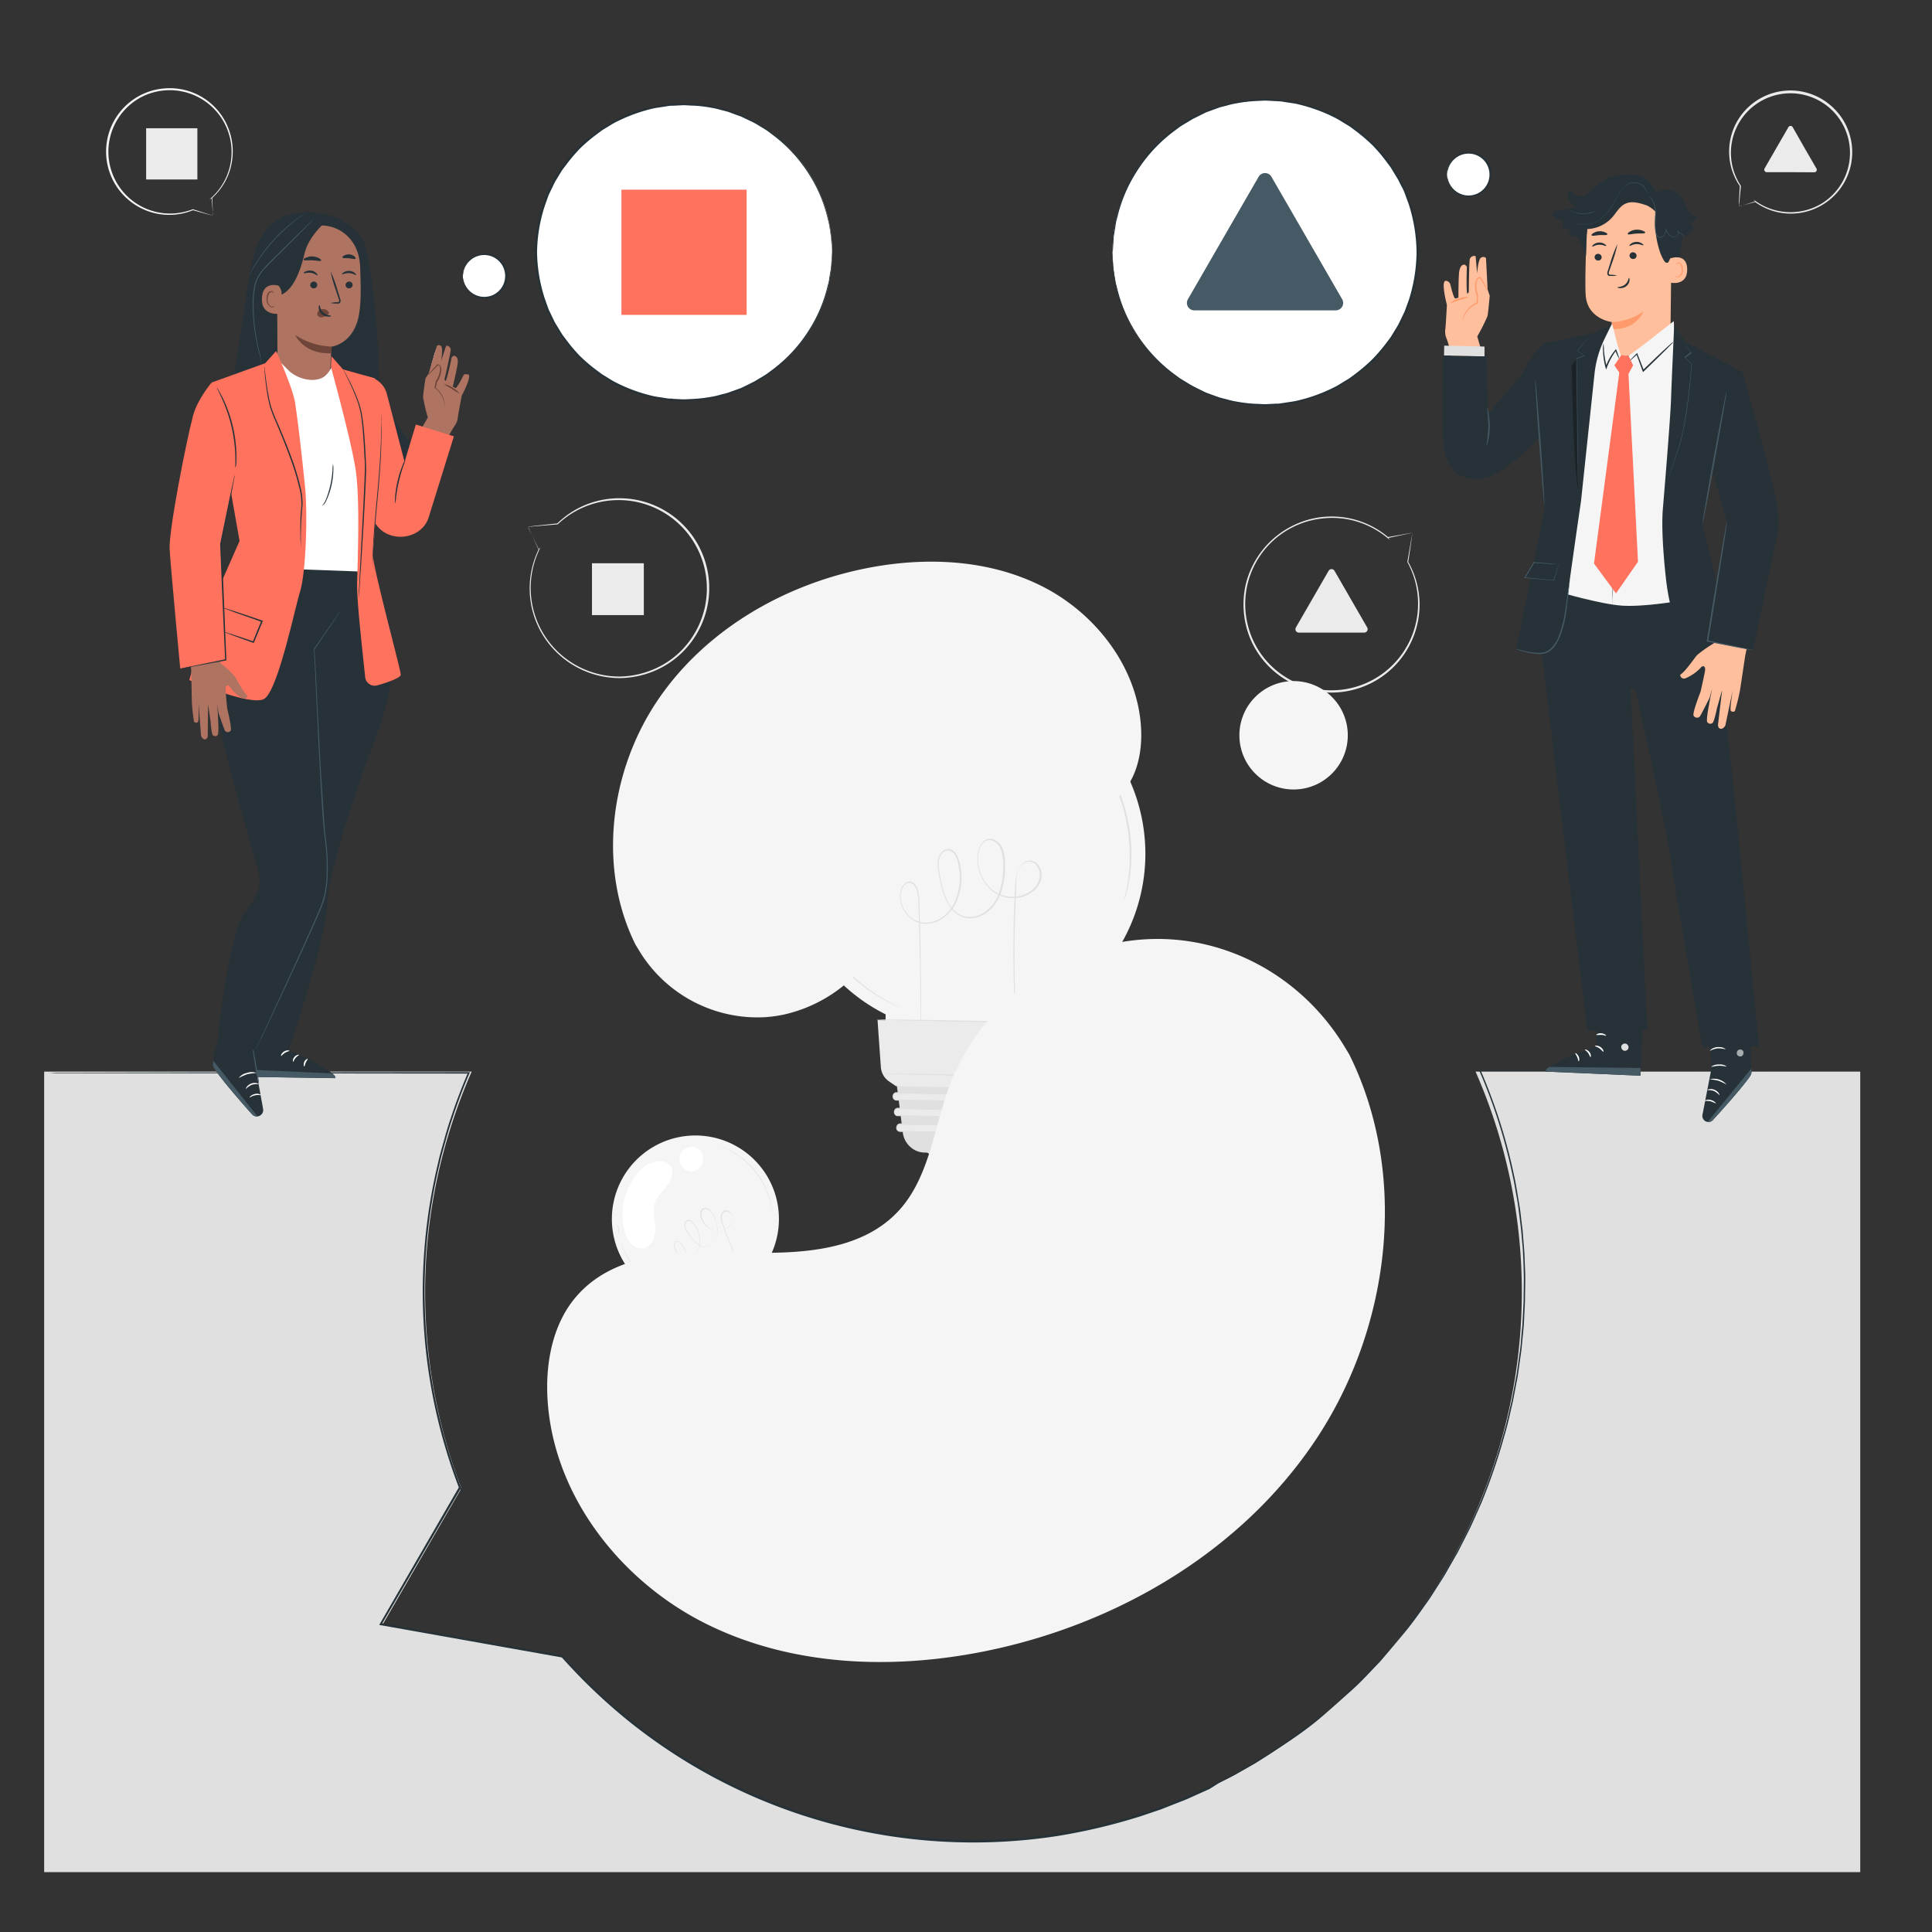<svg xmlns="http://www.w3.org/2000/svg" viewBox="0 0 500 500"><rect x="0" y="0" width="500" height="500" fill="#333333" stroke="none"/><g id="background-complete"><path d="M136.57,136.34s.08.14.21.4l.57,1.15c.51,1,1.23,2.49,2.16,4.38l-.17,0h0l.52-.61-.34.73a23.09,23.09,0,0,0-2.15,10.95A22.92,22.92,0,0,0,150.74,173a23.08,23.08,0,0,0,9.71,2.09,23.42,23.42,0,0,0,10.23-2.59,22.31,22.31,0,0,0,8.27-7.32,22.86,22.86,0,0,0-34.61-29.48l0,0h0l-5.69.48-1.49.12-.52,0a4.52,4.52,0,0,1,.47-.06l1.45-.17,5.76-.62-.07,0a22.89,22.89,0,0,1,9.86-5.67,23.26,23.26,0,0,1,25.34,35.61,23,23,0,0,1-8.46,7.48,23.77,23.77,0,0,1-10.46,2.62,23.43,23.43,0,0,1-17.47-7.7,23.1,23.1,0,0,1-3.66-25.6l.18.12h0l-.11.12-.07-.14c-.89-2-1.59-3.46-2.07-4.51l-.52-1.14C136.62,136.46,136.56,136.34,136.57,136.34Z" style="fill:#ebebeb"></path><rect x="153.2" y="145.77" width="13.42" height="13.42" style="fill:#ebebeb"></rect><path d="M55.12,55.8a1.83,1.83,0,0,1,0-.32c0-.23,0-.53-.08-.9-.07-.82-.16-1.95-.28-3.41l.16.09h0l-.71.38.59-.55A16,16,0,0,0,42.37,23.42,15.77,15.77,0,0,0,35.11,26a16,16,0,0,0,7,29.15,16.16,16.16,0,0,0,7.79-1l0,0h0l3.81,1.2,1,.32.36.12a2.25,2.25,0,0,1-.32-.07l-1-.27-3.93-1.08H50A16.21,16.21,0,0,1,42,55.51a16.39,16.39,0,0,1-7.22-29.94,16.16,16.16,0,0,1,7.51-2.66A16.26,16.26,0,0,1,59.25,33.58a16.5,16.5,0,0,1,.06,11.06,16.19,16.19,0,0,1-4.42,6.61l-.12-.18h0l.15-.07v.16c.07,1.49.12,2.65.16,3.49l0,.87Z" style="fill:#f5f5f5"></path><rect x="37.82" y="33.19" width="13.26" height="13.26" style="fill:#ebebeb"></rect><path d="M365.53,137.89l-.43.1-1.24.26-4.68,1,.06-.16h0l.47.65-.63-.51a22.69,22.69,0,0,0-9.85-4.75,22.41,22.41,0,0,0-7.19-.28,22.08,22.08,0,0,0-7.8,2.4,22.23,22.23,0,0,0-11.41,24.73,21.94,21.94,0,0,0,4.89,9.65,22.4,22.4,0,0,0,36.5-25.53l0,0v0q.61-3.59.95-5.51c.11-.61.2-1.09.26-1.44s.1-.5.1-.5,0,.14-.06.46-.11.81-.2,1.41q-.28,2-.83,5.62v-.08a22.57,22.57,0,0,1,2.94,10.76,22.8,22.8,0,0,1-40,15.23,22.32,22.32,0,0,1-5-9.88,23.41,23.41,0,0,1,.09-10.57,23,23,0,0,1,11.62-14.66A22.62,22.62,0,0,1,359.23,139l-.15.14h0L359,139l.16,0,4.78-.85,1.21-.21Z" style="fill:#ebebeb"></path><path d="M344.6,163.72h-8.46a.88.88,0,0,1-.76-1.33l4.23-7.33,4.23-7.33a.88.88,0,0,1,1.53,0l4.23,7.33,4.23,7.33a.89.89,0,0,1-.77,1.33Z" style="fill:#ebebeb"></path><path d="M450,53.47l.3-.1.84-.27,3.18-1,0,.17h0l-.52-.61.66.46a15.63,15.63,0,0,0,17.33.34,15.41,15.41,0,1,0-21.24-4.35l0,0v0c-.15,1.66-.28,3-.36,3.87,0,.42-.08.75-.1,1a3.34,3.34,0,0,1-.05.36,1.91,1.91,0,0,1,0-.32c0-.25,0-.58,0-1,.05-.94.13-2.26.22-3.95l0,.07a15.64,15.64,0,0,1-2.68-7.3,15.84,15.84,0,0,1,2.53-10.32A15.93,15.93,0,0,1,474.55,28a15.64,15.64,0,0,1,4.06,6.59,15.89,15.89,0,0,1-17.19,20.56,15.72,15.72,0,0,1-7.18-2.85l.14-.15h0l.1.13-.15,0-3.29.85-.82.21Z" style="fill:#ebebeb"></path><path d="M463.39,44.56h-6.14a.65.65,0,0,1-.56-1l3.07-5.32,3.08-5.33a.64.64,0,0,1,1.11,0L467,38.27l3.08,5.32a.65.65,0,0,1-.56,1Z" style="fill:#ebebeb"></path><path d="M347.86,318.54A32.78,32.78,0,1,0,293.5,329l-3,7.69,26.74,10.52s1.86-4.26,3.44-8.09A32.75,32.75,0,0,0,347.86,318.54Z" style="fill:#f5f5f5"></path><path d="M313.21,345.67s0-.14.1-.4.17-.65.31-1.16c.28-1,.7-2.51,1.28-4.44,1.15-3.84,2.91-9.37,5.47-16.07q.94-2.52,2.07-5.23c.37-.91.75-1.83,1.15-2.77a10,10,0,0,1,1.49-2.74,3.47,3.47,0,0,1,1.3-1,2.12,2.12,0,0,1,1.66,0,2,2,0,0,1,1,1.32,3.11,3.11,0,0,1,0,1.71,3.88,3.88,0,0,1-2.44,2.35,5.79,5.79,0,0,1-3.52.08,6.15,6.15,0,0,1-3-2,6.56,6.56,0,0,1-1.46-3.4,7.9,7.9,0,0,1,.42-3.75,5.85,5.85,0,0,1,.94-1.69,2.68,2.68,0,0,1,1.66-1.05,1.77,1.77,0,0,1,1,.17,2.36,2.36,0,0,1,.77.67,3.19,3.19,0,0,1,.58,1.91,6.84,6.84,0,0,1-.34,2c-.2.64-.43,1.26-.69,1.88a13.5,13.5,0,0,1-2.08,3.47,7.39,7.39,0,0,1-3.33,2.36,5.79,5.79,0,0,1-2.06.31,4.54,4.54,0,0,1-2-.52,4.28,4.28,0,0,1-1.5-1.4,5.52,5.52,0,0,1-.76-1.89,12.17,12.17,0,0,1-.1-4c.07-.65.18-1.3.29-1.94a11.58,11.58,0,0,1,.47-1.91A3.19,3.19,0,0,1,313,305a2.1,2.1,0,0,1,.93-.37,1.41,1.41,0,0,1,1,.24,1.73,1.73,0,0,1,.6.79,3.54,3.54,0,0,1,.22.95,6.62,6.62,0,0,1-.15,1.89,11,11,0,0,1-3.48,6.32,7,7,0,0,1-3.19,1.5,5.2,5.2,0,0,1-3.39-.45,4.48,4.48,0,0,1-2.14-2.53,5.15,5.15,0,0,1-.14-3.22,4.08,4.08,0,0,1,.71-1.43,2.35,2.35,0,0,1,1.29-.89,1.22,1.22,0,0,1,.8.09,1.24,1.24,0,0,1,.56.57,2.9,2.9,0,0,1,.22,1.5,12.05,12.05,0,0,1-.74,2.79c-.3.89-.59,1.76-.88,2.61-2.29,6.79-4.24,12.26-5.66,16-.7,1.87-1.28,3.32-1.68,4.3-.2.48-.35.85-.46,1.1s-.16.38-.16.38,0-.13.14-.39.25-.62.44-1.11c.38-1,.94-2.44,1.64-4.32,1.39-3.76,3.32-9.23,5.59-16l.86-2.62a11.6,11.6,0,0,0,.72-2.75,2.54,2.54,0,0,0-.2-1.39,1,1,0,0,0-1.15-.57,2.17,2.17,0,0,0-1.18.83,4,4,0,0,0-.67,1.37,5,5,0,0,0,.14,3.09,4.34,4.34,0,0,0,2,2.42,5.07,5.07,0,0,0,3.26.42,6.74,6.74,0,0,0,3.09-1.46,10.78,10.78,0,0,0,3.4-6.19,6.29,6.29,0,0,0,.14-1.83,2.08,2.08,0,0,0-.72-1.57,1.44,1.44,0,0,0-1.66.13,3.08,3.08,0,0,0-1.06,1.48,11.59,11.59,0,0,0-.45,1.87c-.11.64-.21,1.28-.29,1.93a12.22,12.22,0,0,0,.1,3.91,5.39,5.39,0,0,0,.73,1.81,4,4,0,0,0,1.42,1.32,4.88,4.88,0,0,0,3.86.2,7.22,7.22,0,0,0,3.23-2.29,13.59,13.59,0,0,0,2-3.41,10.81,10.81,0,0,0,1-3.76,2.9,2.9,0,0,0-.54-1.77,1.69,1.69,0,0,0-1.56-.75,2.5,2.5,0,0,0-1.51,1,5.65,5.65,0,0,0-.9,1.63,7.56,7.56,0,0,0-.41,3.64,6.32,6.32,0,0,0,1.4,3.29,6,6,0,0,0,2.92,1.89,5.57,5.57,0,0,0,3.38-.07,3.64,3.64,0,0,0,2.32-2.22,3,3,0,0,0,0-1.59A1.81,1.81,0,0,0,328,312a1.88,1.88,0,0,0-1.49,0,3.17,3.17,0,0,0-1.23.91,10.07,10.07,0,0,0-1.47,2.69l-1.16,2.76c-.74,1.8-1.44,3.55-2.08,5.22-2.58,6.69-4.36,12.21-5.54,16-.58,1.92-1,3.41-1.31,4.42l-.34,1.16C313.26,345.54,313.21,345.67,313.21,345.67Z" style="fill:#e0e0e0"></path><path d="M297,329.25a1.76,1.76,0,0,1-.31-.26c-.19-.18-.5-.42-.85-.78A28.76,28.76,0,0,1,293,325a30.87,30.87,0,0,1-5.74-12.72,30.81,30.81,0,0,1,.53-13.95,28.92,28.92,0,0,1,1.41-4c.19-.46.38-.8.49-1s.19-.36.19-.36a2.43,2.43,0,0,1-.14.38c-.1.24-.27.59-.45,1.06a31.5,31.5,0,0,0-1.34,4,30.94,30.94,0,0,0-1,6.2,31.36,31.36,0,0,0,.51,7.66,31,31,0,0,0,2.41,7.29,31.35,31.35,0,0,0,6,8.6c.34.37.63.63.81.82A3.36,3.36,0,0,1,297,329.25Z" style="fill:#e0e0e0"></path><path d="M293.45,287.62a6.42,6.42,0,0,1-.89,1.45,5.74,5.74,0,0,1-1.08,1.32,6.42,6.42,0,0,1,.89-1.45A5.74,5.74,0,0,1,293.45,287.62Z" style="fill:#e0e0e0"></path><path d="M341.7,324.3a1.37,1.37,0,0,1,.18-.3l.54-.84.39-.6c.14-.22.27-.48.42-.74.29-.55.66-1.14,1-1.85l.52-1.1c.17-.38.31-.8.48-1.22.35-.84.61-1.77.92-2.75a34.16,34.16,0,0,0,1.1-6.54,34.55,34.55,0,0,0-.29-6.62c-.18-1-.32-2-.57-2.84-.11-.44-.2-.87-.33-1.27l-.37-1.16a20.76,20.76,0,0,0-.74-2c-.11-.28-.21-.55-.32-.79s-.22-.45-.32-.65l-.43-.9a2.08,2.08,0,0,1-.14-.32,1.84,1.84,0,0,1,.18.3l.47.88.34.64c.12.24.22.51.35.79.23.57.54,1.2.77,1.95.12.37.25.75.39,1.15s.22.84.34,1.28c.26.88.41,1.84.6,2.86a34.18,34.18,0,0,1,.31,6.67,33.77,33.77,0,0,1-1.13,6.58,27.76,27.76,0,0,1-.95,2.76c-.17.42-.32.84-.5,1.23l-.53,1.09c-.32.71-.7,1.31-1,1.84-.16.27-.3.52-.44.74l-.42.59-.58.82C341.78,324.21,341.71,324.31,341.7,324.3Z" style="fill:#e0e0e0"></path><path d="M324.33,284a5.82,5.82,0,0,0-2.56-4.15,10.35,10.35,0,0,0-7.54-2c-7.89.89-13.24,3.59-18.43,10.09-1.76,2.19-3.77,6.18-3.51,9.11a5.35,5.35,0,0,0,2,3.79c3.05,2.35,7.1.08,9.43-2.7,2.16-2.59,3.85-5.82,6.88-7.31,2.49-1.22,5.42-1,8.15-1.56S324.38,286.78,324.33,284Z" style="fill:#fff"></path><path d="M337,287.62a5.19,5.19,0,0,0-4.8-4.22,5.35,5.35,0,0,0-4,2.35,4.89,4.89,0,0,0,.18,5.47,4.63,4.63,0,0,0,5.21,1.49C335.4,292,337.32,289.54,337,287.62Z" style="fill:#fff"></path><g id="2ggvdetif"><path d="M291.83,355.18a9.22,9.22,0,0,1,1.14,2.23,1.92,1.92,0,0,0,1.15,1.24l5.38,2.11a2,2,0,0,0,1.82-.21,3.71,3.71,0,0,1,2.41-.71Z" style="fill:#ebebeb"></path></g><path d="M291.88,337.9c0,.11-2.09,9-2.87,12.41a4.23,4.23,0,0,0,1,3.92,4,4,0,0,0,1.4.94l11.77,4.62s3.08,1.2,4.73-1S315,347,315,347Z" style="fill:#e0e0e0"></path><rect x="298.44" y="341.75" width="1.32" height="23.29" rx="0.63" transform="translate(-138.58 504.31) rotate(-68.78)" style="fill:#ebebeb"></rect><path d="M309.13,358a.73.73,0,0,0,.47,0,.63.63,0,0,0,.35-.43.6.6,0,0,0-.23-.67c-1.11-.45-2.78-1.06-4.81-1.84L289,348.89a.52.52,0,0,0-.5.06.6.6,0,0,0-.16.19.81.81,0,0,0-.08.25.55.55,0,0,0,.2.45,2.63,2.63,0,0,0,.53.23l2.23.87,4.21,1.64,7.12,2.79,4.8,1.9,1.3.53.33.14.11.05-.12,0-.34-.12-1.31-.49-4.82-1.84-7.15-2.75-4.21-1.63-2.23-.86-.28-.11a.84.84,0,0,1-.3-.15.74.74,0,0,1-.28-.63.85.85,0,0,1,.1-.33.7.7,0,0,1,.23-.28.74.74,0,0,1,.69-.08L305,354.88c2,.8,3.66,1.42,4.79,1.91a.66.66,0,0,1,.25.76.67.67,0,0,1-.39.45A.56.56,0,0,1,309.13,358Z" style="fill:#e0e0e0"></path><rect x="299.48" y="338.63" width="1.32" height="24.22" rx="0.63" transform="translate(-135.45 503.58) rotate(-68.78)" style="fill:#ebebeb"></rect><path d="M310.61,355.51a.68.68,0,0,0,.48,0,.69.69,0,0,0,.35-.46.61.61,0,0,0-.31-.67l-5-1.91-16.49-6.37a.52.52,0,0,0-.51.07.65.65,0,0,0-.16.21.7.7,0,0,0-.06.27.49.49,0,0,0,.24.44c.16.08.38.15.57.23l2.31.9,4.38,1.7,7.4,2.9,5,2,1.35.55.35.15.12.05-.13,0-.35-.13-1.37-.51-5-1.91-7.41-2.85L292,348.39l-2.32-.9c-.2-.09-.38-.14-.6-.25a.74.74,0,0,1-.35-.62.79.79,0,0,1,.09-.35.65.65,0,0,1,.22-.3.77.77,0,0,1,.72-.1l16.47,6.43c2.1.83,3.8,1.49,5,2a.68.68,0,0,1,.33.76.74.74,0,0,1-.39.49A.53.53,0,0,1,310.61,355.51Z" style="fill:#e0e0e0"></path><path d="M311.92,353l-22-8.52a.64.64,0,0,1-.36-.82l0-.06a.63.63,0,0,1,.81-.36l22,8.53a.62.62,0,0,1,.36.81l0,.07A.63.63,0,0,1,311.92,353Z" style="fill:#ebebeb"></path><path d="M311.92,353a.65.65,0,0,0,.5,0,.67.67,0,0,0,.34-.48.59.59,0,0,0-.35-.66l-5.13-2-16.88-6.53a.57.57,0,0,0-.52.08.54.54,0,0,0-.15.22.49.49,0,0,0-.06.28.52.52,0,0,0,.28.43l.59.24,2.37.92,4.48,1.74,7.57,3,5.1,2,1.39.56.36.15.11.05-.12,0-.37-.13-1.4-.53-5.12-1.95-7.6-2.92-4.48-1.74-2.37-.92c-.2-.08-.39-.14-.61-.24a.75.75,0,0,1-.4-.61.95.95,0,0,1,.3-.67.74.74,0,0,1,.73-.12l16.86,6.58,5.1,2a.67.67,0,0,1,.38.76.73.73,0,0,1-.38.5A.56.56,0,0,1,311.92,353Z" style="fill:#e0e0e0"></path><path d="M291.76,329.48c-.08.22-1.62,5.56-2.4,8.3a3.42,3.42,0,0,0,.51,2.94l.89,1.24,22.77,8.94,1.48-.31a3.42,3.42,0,0,0,2.39-1.84l3.81-7.72Z" style="fill:#ebebeb"></path><path d="M316.41,349.63c0,.06-6.13-2.29-13.63-5.23S289.19,339,289.21,339s6.13,2.29,13.64,5.24S316.43,349.58,316.41,349.63Z" style="fill:#e0e0e0"></path><path d="M321.11,340.82c0,.06-6.66-2.46-14.83-5.63s-14.78-5.79-14.76-5.85,6.66,2.46,14.83,5.63S321.13,340.76,321.11,340.82Z" style="fill:#e0e0e0"></path><path d="M200.12,307.64a21.62,21.62,0,1,0-21.64,29.41l2,5.09,17.66-6.87s-1-2.9-2-5.46A21.6,21.6,0,0,0,200.12,307.64Z" style="fill:#f5f5f5"></path><path d="M195.47,336.29l-.13-.24c-.08-.16-.2-.39-.37-.7-.32-.61-.78-1.53-1.36-2.72-1.16-2.37-2.79-5.84-4.54-10.23-.45-1.1-.89-2.25-1.34-3.46-.23-.61-.45-1.23-.68-1.86a6.63,6.63,0,0,1-.51-2,2.44,2.44,0,0,1,.2-1.06,1.44,1.44,0,0,1,.79-.76,1.35,1.35,0,0,1,1.09.17,2.09,2.09,0,0,1,.75.84,2.51,2.51,0,0,1-.13,2.23,3.79,3.79,0,0,1-1.67,1.62,4,4,0,0,1-2.34.4,4.23,4.23,0,0,1-2.22-1,5.12,5.12,0,0,1-1.48-2,3.7,3.7,0,0,1-.3-1.24,1.78,1.78,0,0,1,.33-1.25,1.19,1.19,0,0,1,.57-.36,1.38,1.38,0,0,1,.67,0,2.07,2.07,0,0,1,1.14.66,4.46,4.46,0,0,1,.71,1.11,13.07,13.07,0,0,1,.51,1.22,8.86,8.86,0,0,1,.54,2.61,4.93,4.93,0,0,1-.55,2.63,3.9,3.9,0,0,1-.86,1.07,3.12,3.12,0,0,1-1.2.65,3,3,0,0,1-1.36,0,3.57,3.57,0,0,1-1.21-.58,8,8,0,0,1-1.83-1.88c-.26-.35-.5-.71-.73-1.08a7.28,7.28,0,0,1-.63-1.13,2.08,2.08,0,0,1-.16-1.28,1.35,1.35,0,0,1,.29-.6.94.94,0,0,1,.58-.32,1.11,1.11,0,0,1,.65.11,2.19,2.19,0,0,1,.53.37,4.27,4.27,0,0,1,.77,1,7.16,7.16,0,0,1,1.14,4.62,4.63,4.63,0,0,1-.87,2.15,3.43,3.43,0,0,1-1.84,1.3,3,3,0,0,1-2.17-.27,3.37,3.37,0,0,1-1.51-1.5,2.7,2.7,0,0,1-.3-1,1.59,1.59,0,0,1,.23-1,.81.81,0,0,1,1-.29,2,2,0,0,1,.78.63,7.62,7.62,0,0,1,.89,1.69l.74,1.65c1.93,4.32,3.43,7.84,4.42,10.29.5,1.23.87,2.18,1.11,2.83.12.33.21.58.28.75s.08.25.08.25l-.1-.25-.29-.73c-.25-.65-.63-1.61-1.13-2.83-1-2.44-2.52-5.95-4.47-10.26l-.74-1.66a7.75,7.75,0,0,0-.89-1.65,1.71,1.71,0,0,0-.72-.59.68.68,0,0,0-.81.24,1.44,1.44,0,0,0-.2.94,2.85,2.85,0,0,0,.28,1,3.31,3.31,0,0,0,1.46,1.43,2.86,2.86,0,0,0,2.07.26,3.36,3.36,0,0,0,1.77-1.25,4.47,4.47,0,0,0,.84-2.09,7.07,7.07,0,0,0-1.13-4.53,4.21,4.21,0,0,0-.74-.94,1.36,1.36,0,0,0-1.06-.44.94.94,0,0,0-.74.8,2,2,0,0,0,.15,1.2,7.52,7.52,0,0,0,.62,1.1c.23.36.47.72.72,1.07a8.1,8.1,0,0,0,1.8,1.85,3.75,3.75,0,0,0,1.16.55,2.64,2.64,0,0,0,1.28,0,3.23,3.23,0,0,0,2-1.63,4.73,4.73,0,0,0,.54-2.56,8.93,8.93,0,0,0-.54-2.56,6.75,6.75,0,0,0-1.19-2.27,1.87,1.87,0,0,0-1-.62,1.09,1.09,0,0,0-1.09.33,1.6,1.6,0,0,0-.3,1.15,3.52,3.52,0,0,0,.29,1.19,5,5,0,0,0,1.43,1.95,4.2,4.2,0,0,0,2.15,1,4,4,0,0,0,2.26-.39,3.71,3.71,0,0,0,1.61-1.55,2.42,2.42,0,0,0,.13-2.11,1.88,1.88,0,0,0-.7-.78,1.18,1.18,0,0,0-1-.16,1.27,1.27,0,0,0-.71.69,2.24,2.24,0,0,0-.19,1,6.58,6.58,0,0,0,.5,2c.22.63.45,1.25.67,1.85.45,1.21.89,2.37,1.33,3.47,1.74,4.39,3.35,7.86,4.49,10.25.58,1.19,1,2.11,1.34,2.73.16.31.28.54.36.71S195.47,336.29,195.47,336.29Z" style="fill:#e0e0e0"></path><path d="M180.26,335.61H180c-.18,0-.43,0-.76,0a18.62,18.62,0,0,1-2.8-.28,20,20,0,0,1-12.17-7.11,19.94,19.94,0,0,1-2.28-3.48,18.4,18.4,0,0,1-1.12-2.58c-.11-.31-.17-.56-.23-.73s-.07-.25-.07-.25,0,.08.1.24.14.41.26.72a21.52,21.52,0,0,0,1.15,2.55,21.1,21.1,0,0,0,2.31,3.44,20.54,20.54,0,0,0,12.07,7.09,21.41,21.41,0,0,0,2.78.33c.33,0,.59,0,.76,0Z" style="fill:#e0e0e0"></path><path d="M159.93,317a4.38,4.38,0,0,1,.22,1.1,3.61,3.61,0,0,1,.06,1.12,4.25,4.25,0,0,1-.22-1.1A3.61,3.61,0,0,1,159.93,317Z" style="fill:#e0e0e0"></path><path d="M199.72,313.19s0-.07-.05-.22l-.12-.65c0-.14-.05-.3-.08-.47s-.08-.35-.13-.55c-.1-.39-.18-.84-.35-1.33l-.24-.76c-.09-.26-.21-.53-.31-.81-.21-.56-.5-1.13-.79-1.74a23.29,23.29,0,0,0-2.39-3.66,22.47,22.47,0,0,0-3.1-3.08c-.54-.41-1-.81-1.55-1.12-.25-.16-.49-.33-.73-.47l-.7-.39c-.44-.26-.86-.44-1.23-.62l-.51-.24-.44-.17-.61-.24-.21-.09.22.06.62.22.45.16.52.22a12.49,12.49,0,0,1,1.24.6l.71.39c.25.13.48.3.74.46.52.31,1,.71,1.57,1.12a22.16,22.16,0,0,1,3.13,3.09,22.52,22.52,0,0,1,2.4,3.7,18.69,18.69,0,0,1,.78,1.76c.1.28.22.55.3.81s.16.53.24.77c.16.49.24.95.33,1.34,0,.2.09.39.12.56s0,.33.06.47.07.49.09.65A2,2,0,0,1,199.72,313.19Z" style="fill:#e0e0e0"></path><path d="M173.27,301.44a3.83,3.83,0,0,0-3.1-.86,6.83,6.83,0,0,0-4.56,2.38,16.4,16.4,0,0,0-4.42,13.14c.13,1.85.94,4.68,2.38,6a3.55,3.55,0,0,0,2.65,1c2.53-.23,3.48-3.14,3.36-5.53-.11-2.22-.74-4.54.06-6.62.66-1.71,2.18-2.92,3.25-4.4S174.54,302.76,173.27,301.44Z" style="fill:#fff"></path><path d="M181,297.51a3.43,3.43,0,0,0-4.21.1,3.52,3.52,0,0,0-.9,2.95,3.21,3.21,0,0,0,2.53,2.56,3,3,0,0,0,3.19-1.61C182.21,300.36,182,298.31,181,297.51Z" style="fill:#fff"></path><g id="2ggvdetif"><path d="M189.37,350.46a5.92,5.92,0,0,1,1.55.58,1.27,1.27,0,0,0,1.11.08l3.55-1.39a1.25,1.25,0,0,0,.79-.91,2.39,2.39,0,0,1,.85-1.42Z" style="fill:#ebebeb"></path></g><path d="M181.66,342.07c0,.07,3,5.3,4.16,7.3a2.81,2.81,0,0,0,2.26,1.44,2.69,2.69,0,0,0,1.09-.17l7.77-3s2-.8,1.87-2.59-1.86-8.91-1.86-8.91Z" style="fill:#e0e0e0"></path><rect x="184.41" y="345.91" width="15.36" height="0.87" rx="0.41" transform="translate(-113.58 94.52) rotate(-21.5)" style="fill:#ebebeb"></rect><path d="M199,344.09a.52.52,0,0,0,.22-.23.43.43,0,0,0,0-.36.39.39,0,0,0-.41-.22c-.74.28-1.82.73-3.16,1.25l-10.43,4.14a.32.32,0,0,0-.21.25.29.29,0,0,0,0,.16.59.59,0,0,0,.07.16.35.35,0,0,0,.3.13,1.58,1.58,0,0,0,.36-.13l1.46-.57,2.78-1.09,4.7-1.84,3.17-1.22.87-.33.22-.08.08,0-.07,0-.22.1-.86.35-3.15,1.27L190,347.7l-2.78,1.1-1.46.58-.19.07a1.05,1.05,0,0,1-.21.06.51.51,0,0,1-.42-.18,1,1,0,0,1-.1-.21.6.6,0,0,1,0-.23.47.47,0,0,1,.3-.35l10.45-4.1c1.34-.52,2.41-.95,3.18-1.22a.44.44,0,0,1,.46.26.45.45,0,0,1,0,.39A.39.39,0,0,1,199,344.09Z" style="fill:#e0e0e0"></path><rect x="183.43" y="344.16" width="15.97" height="0.87" rx="0.41" transform="translate(-112.99 94.15) rotate(-21.5)" style="fill:#ebebeb"></rect><path d="M198.62,342.23a.51.51,0,0,0,.22-.24.48.48,0,0,0,0-.38.39.39,0,0,0-.45-.18l-3.28,1.31L184.23,347a.35.35,0,0,0-.21.26.55.55,0,0,0,0,.18.83.83,0,0,0,.09.16.38.38,0,0,0,.32.1c.11,0,.25-.1.38-.14l1.52-.6,2.88-1.13,4.89-1.91,3.29-1.27.9-.34.24-.09.08,0-.08,0-.23.1-.89.37L194.14,344,189.27,346l-2.88,1.14-1.52.6-.4.15a.5.5,0,0,1-.45-.15.5.5,0,0,1-.12-.21.48.48,0,0,1,0-.24.51.51,0,0,1,.3-.37L195,342.65l3.3-1.28a.43.43,0,0,1,.49.23.44.44,0,0,1,0,.4A.39.39,0,0,1,198.62,342.23Z" style="fill:#e0e0e0"></path><rect x="182.55" y="342.41" width="16.37" height="0.87" rx="0.41" transform="translate(-112.4 93.77) rotate(-21.5)" style="fill:#ebebeb"></rect><path d="M198.12,340.41a.51.51,0,0,0,.22-.25.45.45,0,0,0-.05-.38.39.39,0,0,0-.47-.16L194.47,341l-11.1,4.4a.36.36,0,0,0-.22.27.32.32,0,0,0,0,.17.35.35,0,0,0,.09.16.34.34,0,0,0,.33.09l.39-.15,1.56-.62,2.95-1.15,5-2,3.37-1.3.92-.35.24-.09c.06,0,.09,0,.09,0l-.08,0-.24.11-.91.37-3.35,1.34-5,2-3,1.16L184,346l-.4.15a.48.48,0,0,1-.47-.12.63.63,0,0,1-.13-.2.49.49,0,0,1,.28-.64l11.11-4.35,3.38-1.31a.43.43,0,0,1,.51.2.48.48,0,0,1,.05.41A.41.41,0,0,1,198.12,340.41Z" style="fill:#e0e0e0"></path><path d="M177.84,338c0,.15,1.7,3.42,2.54,5.1a2.28,2.28,0,0,0,1.57,1.2l1,.2,15-5.86.58-.81a2.24,2.24,0,0,0,.33-2l-1.61-5.44Z" style="fill:#ebebeb"></path><path d="M198.8,336.78s-4,1.63-9,3.56-9,3.47-9,3.44,4-1.63,9-3.57S198.78,336.74,198.8,336.78Z" style="fill:#e0e0e0"></path><path d="M197.13,330.41s-4.33,1.79-9.7,3.91-9.75,3.81-9.77,3.77,4.33-1.79,9.7-3.91S197.11,330.37,197.13,330.41Z" style="fill:#e0e0e0"></path><path d="M296.41,222a46.46,46.46,0,1,0-67.2,40.52c-.12,5.51-.27,11.72-.27,11.72l40.72.93s.39-6.57.62-12.44A46.46,46.46,0,0,0,296.41,222Z" style="fill:#f5f5f5"></path><path d="M263.56,275s0-.2-.06-.58-.09-.95-.15-1.69c-.13-1.49-.3-3.69-.48-6.53-.33-5.67-.7-13.89-.57-24.06q0-3.81.2-8c.06-1.38.12-2.8.18-4.24a14.48,14.48,0,0,1,.64-4.38,5,5,0,0,1,1.27-1.92,3,3,0,0,1,2.18-.86,2.78,2.78,0,0,1,2,1.24,4.33,4.33,0,0,1,.8,2.28,5.4,5.4,0,0,1-2.1,4.32,8.18,8.18,0,0,1-4.64,1.83,8.8,8.8,0,0,1-5-1.13,9.33,9.33,0,0,1-3.59-3.8,11.23,11.23,0,0,1-1.28-5.2,8.34,8.34,0,0,1,.42-2.71,3.9,3.9,0,0,1,1.7-2.21,2.43,2.43,0,0,1,1.43-.26,3.26,3.26,0,0,1,1.35.51,4.57,4.57,0,0,1,1.71,2.26,9.54,9.54,0,0,1,.51,2.79,26.9,26.9,0,0,1,0,2.84,18.89,18.89,0,0,1-1.07,5.63,10.56,10.56,0,0,1-3.28,4.77,8.45,8.45,0,0,1-2.58,1.42,6.53,6.53,0,0,1-2.91.28,6,6,0,0,1-2.69-1.14,7.91,7.91,0,0,1-1.94-2.14,17.54,17.54,0,0,1-2.07-5.25c-.22-.91-.4-1.82-.56-2.73a15.88,15.88,0,0,1-.32-2.76,4.56,4.56,0,0,1,.75-2.68,2.86,2.86,0,0,1,1.06-.95,2,2,0,0,1,1.42-.16,2.32,2.32,0,0,1,1.19.76,4.46,4.46,0,0,1,.75,1.15,9.29,9.29,0,0,1,.73,2.59,15.52,15.52,0,0,1-1.54,10.11,10,10,0,0,1-3.51,3.56,7.48,7.48,0,0,1-4.73,1.06,6.43,6.43,0,0,1-4.08-2.33,7.32,7.32,0,0,1-1.76-4.21,5.89,5.89,0,0,1,.24-2.25,3.38,3.38,0,0,1,1.28-1.82,1.76,1.76,0,0,1,1.11-.27,1.86,1.86,0,0,1,1,.48,4,4,0,0,1,1,1.89,16.84,16.84,0,0,1,.39,4.08c0,1.32.07,2.62.11,3.89.27,10.16.34,18.38.29,24.07,0,2.84-.09,5-.14,6.54,0,.74,0,1.3-.07,1.7s0,.58,0,.58v-.59c0-.39,0-.95,0-1.7,0-1.49.07-3.7.07-6.54,0-5.68-.09-13.9-.39-24q-.06-1.91-.12-3.9a17,17,0,0,0-.38-4,3.83,3.83,0,0,0-1-1.76,1.48,1.48,0,0,0-1.82-.19,3.14,3.14,0,0,0-1.16,1.69,5.88,5.88,0,0,0-.23,2.14,7,7,0,0,0,1.71,4,6.08,6.08,0,0,0,3.9,2.22,7.1,7.1,0,0,0,4.53-1,9.61,9.61,0,0,0,3.4-3.45,15.27,15.27,0,0,0,1.49-9.91,9,9,0,0,0-.7-2.5,3,3,0,0,0-1.73-1.74,2,2,0,0,0-2.13,1,4.21,4.21,0,0,0-.69,2.49,15.54,15.54,0,0,0,.32,2.7c.15.91.33,1.81.55,2.71a17.35,17.35,0,0,0,2,5.15,7.44,7.44,0,0,0,1.86,2,5.82,5.82,0,0,0,2.53,1.08,7,7,0,0,0,5.24-1.63,10.28,10.28,0,0,0,3.18-4.63,19.06,19.06,0,0,0,1-5.53,14.79,14.79,0,0,0-.49-5.49,4.1,4.1,0,0,0-1.57-2.1,2.41,2.41,0,0,0-2.45-.24,3.53,3.53,0,0,0-1.54,2,7.89,7.89,0,0,0-.4,2.6,10.72,10.72,0,0,0,1.24,5.05,9,9,0,0,0,3.46,3.68,8.51,8.51,0,0,0,4.81,1.09,7.89,7.89,0,0,0,4.47-1.75,5.11,5.11,0,0,0,2-4.07,4.11,4.11,0,0,0-.74-2.13,2.51,2.51,0,0,0-1.82-1.12,2.67,2.67,0,0,0-2,.78,4.71,4.71,0,0,0-1.2,1.81A14.26,14.26,0,0,0,263,230c-.07,1.43-.13,2.85-.19,4.23q-.17,4.16-.22,8c-.16,10.15.17,18.37.47,24,.15,2.84.3,5,.4,6.53.06.74.1,1.31.12,1.7S263.56,275,263.56,275Z" style="fill:#e0e0e0"></path><path d="M233.92,261.11l-.53-.19c-.35-.15-.87-.33-1.52-.64a41.36,41.36,0,0,1-5.31-2.86,43.29,43.29,0,0,1-7-5.55,42.82,42.82,0,0,1-11.26-18.59,43.27,43.27,0,0,1-1.68-8.8,40.33,40.33,0,0,1-.08-6c0-.71.11-1.26.14-1.63a3.61,3.61,0,0,1,.08-.57,3.52,3.52,0,0,1,0,.57c0,.38-.07.93-.08,1.64a44.17,44.17,0,0,0,20,38.76,45.72,45.72,0,0,0,5.24,2.95c.63.32,1.14.52,1.48.68A3.25,3.25,0,0,1,233.92,261.11Z" style="fill:#e0e0e0"></path><path d="M291,232.67a3.55,3.55,0,0,1,.08-.49c.08-.34.18-.8.31-1.38.07-.3.15-.63.23-1s.13-.77.2-1.2c.12-.86.33-1.83.39-2.93q.08-.81.15-1.71c0-.59,0-1.22,0-1.86.06-1.29,0-2.66-.12-4.11A44.64,44.64,0,0,0,287,200.09c-.73-1.25-1.39-2.45-2.15-3.5-.37-.53-.69-1.06-1.06-1.53l-1.06-1.35c-.65-.88-1.35-1.58-1.93-2.24-.3-.32-.56-.63-.82-.89l-.74-.71-1-1a2.65,2.65,0,0,1-.34-.36,2.45,2.45,0,0,1,.38.31l1.06.94.76.69c.27.26.54.56.85.87a29.21,29.21,0,0,1,2,2.22l1.09,1.35c.37.47.71,1,1.08,1.53.77,1,1.45,2.25,2.19,3.5a43.86,43.86,0,0,1,5.38,18,38.88,38.88,0,0,1,.09,4.13c0,.65,0,1.28-.06,1.88s-.12,1.17-.18,1.72a25.44,25.44,0,0,1-.44,2.93c-.08.43-.14.84-.22,1.2s-.18.69-.26,1c-.15.57-.28,1-.37,1.37A3.44,3.44,0,0,1,291,232.67Z" style="fill:#e0e0e0"></path><path d="M248.23,187.53c-.76-2-2.88-3.44-5.43-4.26a14.62,14.62,0,0,0-11,1c-10.07,5-15.87,11.25-19.6,22.42-1.27,3.78-2,10.07-.21,13.84a7.57,7.57,0,0,0,4.47,4.07c5.21,1.64,9.49-3.36,11.22-8.19,1.62-4.51,2.28-9.62,5.58-13.08,2.73-2.85,6.73-4,10.09-6.07S249.65,191.21,248.23,187.53Z" style="fill:#fff"></path><path d="M266.9,186.14c-1.64-3-5.92-4.34-8.45-3.26a7.56,7.56,0,0,0-4.21,5.09,7,7,0,0,0,2.9,7.19,6.56,6.56,0,0,0,7.67-.56C266.87,192.77,268.22,188.56,266.9,186.14Z" style="fill:#fff"></path><g id="2ggvdetif"><path d="M239.76,298.1a12.82,12.82,0,0,1,2.61,2.42,2.73,2.73,0,0,0,2.13,1.08l8.2.18a2.76,2.76,0,0,0,2.32-1.16,5.15,5.15,0,0,1,2.85-2.12Z" style="fill:#ebebeb"></path></g><path d="M231.39,275.09c0,.17,1.62,13,2.24,17.92a6,6,0,0,0,3.28,4.71,5.62,5.62,0,0,0,2.32.56l17.92.4s4.69.1,5.83-3.59c1.2-3.89,3.66-19.22,3.66-19.22Z" style="fill:#e0e0e0"></path><rect x="247.63" y="275.67" width="1.87" height="33" rx="0.89" transform="translate(-48.15 535.3) rotate(-88.94)" style="fill:#ebebeb"></rect><path d="M264.16,293.4a1.11,1.11,0,0,0,.61-.27.89.89,0,0,0,.25-.74.85.85,0,0,0-.64-.78c-1.69-.06-4.21-.06-7.29-.11L233,291.1a.72.72,0,0,0-.62.32.83.83,0,0,0-.13.34.9.9,0,0,0,0,.37.71.71,0,0,0,.48.5,4,4,0,0,0,.81.05l3.39.07,6.4.12,10.84.24,7.31.18,2,.06.51,0,.18,0h-2.68l-7.31-.09-10.84-.17-6.41-.11-3.39-.06h-.43a1.35,1.35,0,0,1-.47-.05,1.06,1.06,0,0,1-.68-.7,1.66,1.66,0,0,1,0-.49,1,1,0,0,1,.18-.48,1,1,0,0,1,.88-.45l24.11.49c3.09.08,5.57.1,7.32.2a1,1,0,0,1,.4,1.68A.82.82,0,0,1,264.16,293.4Z" style="fill:#e0e0e0"></path><rect x="247.72" y="270.98" width="1.87" height="34.33" rx="0.89" transform="translate(-44.03 531.43) rotate(-88.94)" style="fill:#ebebeb"></rect><path d="M264.91,289.38a1,1,0,0,0,.63-.29.94.94,0,0,0,.23-.78.86.86,0,0,0-.73-.74l-7.59-.1-25-.41a.71.71,0,0,0-.64.34.66.66,0,0,0-.11.36.93.93,0,0,0,0,.38.75.75,0,0,0,.54.47c.25,0,.59,0,.87,0l3.52.07,6.65.13,11.26.24,7.6.19,2.06.07.54,0,.18,0h-2.79l-7.59-.1-11.26-.17-6.65-.12-3.52-.06c-.31,0-.57,0-.93,0a1.06,1.06,0,0,1-.76-.66,1.14,1.14,0,0,1-.06-.51,1,1,0,0,1,.15-.5,1,1,0,0,1,.9-.49l25,.51c3.21.08,5.8.13,7.6.2a.94.94,0,0,1,.81.85,1,1,0,0,1-.28.83A.8.8,0,0,1,264.91,289.38Z" style="fill:#e0e0e0"></path><path d="M265.42,285.36,232,284.74a.88.88,0,0,1-.87-.9v-.1a.89.89,0,0,1,.91-.87l33.38.61a.91.91,0,0,1,.88.91v.1A.88.88,0,0,1,265.42,285.36Z" style="fill:#ebebeb"></path><path d="M265.42,285.36a1,1,0,0,0,.64-.3,1,1,0,0,0,.21-.8.84.84,0,0,0-.78-.72l-7.78-.09L232.07,283a.71.71,0,0,0-.65.36.8.8,0,0,0-.11.37.94.94,0,0,0,.06.39.73.73,0,0,0,.58.44c.28,0,.61,0,.91,0l3.6.07,6.81.14,11.53.24,7.77.2,2.11.06.55,0,.19,0h-2.85l-7.78-.09-11.53-.18-6.81-.12-3.6-.06-.93,0a1.05,1.05,0,0,1-.83-.62,1.2,1.2,0,0,1-.08-.52,1,1,0,0,1,.15-.52,1,1,0,0,1,.91-.5l25.65.51,7.77.2a.93.93,0,0,1,.87.81,1,1,0,0,1-.26.86A.8.8,0,0,1,265.42,285.36Z" style="fill:#e0e0e0"></path><path d="M227.12,264c0,.33.56,8.18.85,12.21a4.85,4.85,0,0,0,2.12,3.66l1.8,1.23,34.65.76,1.82-1.13a4.83,4.83,0,0,0,2.28-3.61l1.3-12.14Z" style="fill:#ebebeb"></path><path d="M269.76,278.72c0,.08-9.27-.05-20.7-.31s-20.7-.52-20.7-.6,9.27.05,20.7.3S269.76,278.63,269.76,278.72Z" style="fill:#e0e0e0"></path><path d="M271.7,264.7c0,.09-10.07,0-22.48-.24s-22.49-.48-22.49-.58,10.06,0,22.48.24S271.7,264.6,271.7,264.7Z" style="fill:#e0e0e0"></path></g><g id="background-simple"><path d="M349.21,272.93l-1.3-2.15c-11-18.09-30.83-29-51.76-27.67a54.13,54.13,0,0,0-8,1.1c-19,4.07-35.59,18.46-42.45,36.89-4,10.84-5.17,23.32-12.83,31.92-10,11.2-26.89,11.55-41.77,11.09s-31.81-.07-41.73,11.17c-6.22,7-8.19,17.05-7.69,26.48,1.33,25,18.72,47.28,40.84,58.37s48.16,12.09,72.37,7.21c33.91-6.84,66.16-25.61,85.55-54.61S364.72,304.23,349.21,272.93Z" style="fill:#f5f5f5"></path><path d="M164.45,244.44l.82,1.35a35.79,35.79,0,0,0,32.64,17.46,34.65,34.65,0,0,0,5.05-.7,37.56,37.56,0,0,0,26.77-23.26c2.54-6.83,3.25-14.7,8.08-20.13,6.29-7.06,17-7.28,26.34-7s20.06.05,26.31-7c3.92-4.44,5.17-10.75,4.85-16.69-.84-15.74-11.8-29.82-25.75-36.81s-30.37-7.62-45.63-4.54c-21.38,4.31-41.72,16.14-53.94,34.43S154.67,224.71,164.45,244.44Z" style="fill:#f5f5f5"></path><circle cx="334.78" cy="190.29" r="14.03" transform="translate(-36.5 292.46) rotate(-45)" style="fill:#f5f5f5"></circle></g><g id="Floor"><path d="M381.87,277.33a141.6,141.6,0,0,1,5.86,98.16C365,450.58,285.85,493.09,210.86,470.43a140.94,140.94,0,0,1-65-41.62L99,420.47l20.42-35.3,0,.06a141.44,141.44,0,0,1-3.29-91.8,144.14,144.14,0,0,1,5.94-16.1H11.43V484.51h470V277.33Z" style="fill:#e0e0e0"></path><path d="M12.53,277.61l1.89,0,5.57,0,21.49-.05,79.87-.08h.27l-.11.25c-1.52,3.55-2.94,7.25-4.23,11.11-.64,1.92-1.27,3.88-1.81,5.89s-1.16,4-1.61,6.09a141.73,141.73,0,0,0,5.43,84.11l.64,1.67-1-1.45,0-.07.39,0L98.76,420.43l-.17-.36,47,8.34.09,0,.05.07a145.9,145.9,0,0,0,16.77,16.05,142.47,142.47,0,0,0,111.07,30,151.33,151.33,0,0,0,21.51-5.1l5.19-1.75,5.07-2c1.7-.63,3.32-1.44,5-2.15l2.47-1.11,2.4-1.21c1.59-.83,3.22-1.57,4.76-2.46l4.64-2.64c3-1.88,6-3.7,8.87-5.77s5.62-4.17,8.37-6.29,5.29-4.45,7.74-6.85,4.83-4.83,7.19-7.25c2.21-2.56,4.49-5,6.51-7.7s4-5.31,5.91-8c.95-1.35,1.79-2.76,2.69-4.12l1.32-2.06c.43-.69.81-1.41,1.22-2.11.81-1.4,1.61-2.81,2.41-4.2s1.46-2.86,2.19-4.29l1.08-2.13,1-2.17q1-2.17,1.93-4.32a152.44,152.44,0,0,0,6-17.53c.88-2.91,1.47-5.86,2.17-8.76.27-1.46.55-2.92.83-4.37.13-.73.27-1.45.4-2.17s.21-1.45.32-2.18c.2-1.44.4-2.88.61-4.32s.28-2.87.41-4.3c.07-.71.14-1.42.2-2.13l.12-2.13.21-4.22c0-2.81.13-5.58,0-8.32,0-1.38-.1-2.74-.15-4.09s-.22-2.7-.32-4c-.06-.67-.11-1.34-.17-2l-.24-2c-.17-1.31-.33-2.62-.49-3.92s-.43-2.57-.65-3.84-.41-2.54-.71-3.79a140.56,140.56,0,0,0-8.68-27.56l-.11-.24H383l72.44.14,19.34.06,5,0,1.69,0-1.69,0-5,0-19.34,0H383l.16-.23a141.43,141.43,0,0,1,8.75,27.62c.29,1.24.49,2.51.71,3.79s.43,2.56.65,3.86.33,2.61.5,3.92c.08.66.16,1.32.25,2s.11,1.33.16,2l.33,4,.16,4.1c.16,2.75,0,5.54,0,8.35-.06,1.4-.13,2.82-.21,4.24,0,.71-.07,1.42-.11,2.13s-.13,1.43-.19,2.14l-.42,4.31c-.2,1.44-.41,2.89-.61,4.34-.1.72-.21,1.45-.31,2.18s-.27,1.45-.41,2.18c-.27,1.45-.55,2.91-.83,4.38-.69,2.91-1.28,5.87-2.16,8.79a154.07,154.07,0,0,1-6,17.59c-.64,1.44-1.29,2.88-1.93,4.33l-1,2.18-1.08,2.14-2.19,4.3c-.81,1.4-1.61,2.81-2.42,4.22-.41.7-.79,1.42-1.23,2.11l-1.32,2.07c-.9,1.37-1.74,2.79-2.69,4.14-1.92,2.68-3.81,5.43-5.94,8s-4.31,5.16-6.52,7.73c-2.37,2.43-4.66,5-7.21,7.28s-5.13,4.61-7.77,6.88-5.47,4.34-8.39,6.31-5.88,3.9-8.9,5.8l-4.65,2.64c-1.55.9-3.19,1.65-4.78,2.48L313,463l-2.47,1.11c-1.66.72-3.28,1.54-5,2.16l-5.09,2-5.2,1.76a152.29,152.29,0,0,1-21.6,5.13A142.4,142.4,0,0,1,162.17,445a147,147,0,0,1-16.82-16.12l.14.08-47-8.37-.35-.06.18-.3,20.49-35.4.18-.31.21.29,0,.07-.4.21a142,142,0,0,1-5.37-84.36c.44-2.08,1.07-4.1,1.62-6.11s1.17-4,1.82-5.9c1.29-3.86,2.72-7.57,4.25-11.13l.17.25-79.87-.09-21.49,0-5.57,0C13.17,277.63,12.53,277.61,12.53,277.61Z" style="fill:#263238"></path></g><g id="speech-bubble-2"><path d="M374.47,45.09a5.65,5.65,0,1,0,5.65-5.65A5.65,5.65,0,0,0,374.47,45.09Z" style="fill:#fff"></path><path d="M374.47,45.09s0-.13,0-.37a4.61,4.61,0,0,1,.11-1,5.64,5.64,0,0,1,2-3.23,5.85,5.85,0,0,1,8.29,1.15,5.86,5.86,0,0,1-8.29,8.12,5.61,5.61,0,0,1-2-3.23,4.61,4.61,0,0,1-.11-1q0-.36,0-.36c.06,0,0,.5.28,1.35a5.63,5.63,0,0,0,2.07,3,5.42,5.42,0,1,0,0-8.69,5.66,5.66,0,0,0-2.07,3C374.51,44.58,374.53,45.09,374.47,45.09Z" style="fill:#263238"></path><circle cx="327.39" cy="65.29" r="39.48" style="fill:#fff"></circle><path d="M287.91,65.29s0-.22,0-.64,0-1.07.07-1.88c0-.42,0-.88.06-1.39s.14-1.06.22-1.65.19-1.25.29-1.94a20.63,20.63,0,0,1,.49-2.17,37.58,37.58,0,0,1,4.32-10.57,39.3,39.3,0,0,1,10-11.29l1.71-1.29c.6-.39,1.23-.76,1.86-1.15s1.25-.81,1.93-1.12l2.06-1,1.05-.5,1.1-.4,2.23-.82c.75-.26,1.55-.42,2.33-.64a21.94,21.94,0,0,1,2.4-.55,35.86,35.86,0,0,1,5-.59c.86,0,1.72-.12,2.59-.11l2.63.13c.44,0,.88,0,1.33.09L333,26c.88.14,1.78.24,2.67.42a42.61,42.61,0,0,1,5.3,1.55,40.83,40.83,0,0,1,5.19,2.27c.84.45,1.64,1,2.47,1.47a14.19,14.19,0,0,1,1.23.78l1.17.87a44,44,0,0,1,4.52,3.83,44.36,44.36,0,0,1,3.89,4.6l.92,1.22.8,1.31.8,1.31a9.93,9.93,0,0,1,.74,1.36L364,49.8l1.08,2.94a42.44,42.44,0,0,1,2.06,12.54,42.77,42.77,0,0,1-2.05,12.55q-.55,1.47-1.08,2.94l-1.36,2.8-.34.7-.4.66-.8,1.32-.8,1.3-.91,1.23a46.65,46.65,0,0,1-3.9,4.6A46.38,46.38,0,0,1,351,97.21l-1.18.87c-.38.29-.82.52-1.22.78-.84.49-1.64,1-2.48,1.47a42.31,42.31,0,0,1-5.19,2.27,40.92,40.92,0,0,1-5.3,1.54c-.89.19-1.79.29-2.67.43l-1.33.2c-.44.06-.88.06-1.32.09l-2.63.13c-.87,0-1.73-.08-2.59-.11a37.42,37.42,0,0,1-5-.59,20.92,20.92,0,0,1-2.4-.55c-.78-.22-1.58-.38-2.34-.64l-2.23-.82-1.1-.4-1-.5-2.06-1A21.66,21.66,0,0,1,307,99.25c-.63-.38-1.26-.75-1.86-1.15l-1.71-1.28a39.3,39.3,0,0,1-10-11.29A37.63,37.63,0,0,1,289,75a19.93,19.93,0,0,1-.49-2.16c-.1-.69-.2-1.34-.29-1.94s-.18-1.15-.22-1.66,0-1-.06-1.38c0-.81-.05-1.44-.07-1.88s0-.64,0-.64,0,.22.06.64.06,1.06.12,1.87c0,.42.05.88.08,1.38s.16,1,.25,1.65.19,1.24.3,1.92.34,1.39.52,2.15a37.52,37.52,0,0,0,4.37,10.48,39.36,39.36,0,0,0,10,11.15l1.7,1.26c.6.39,1.23.75,1.85,1.13a21.14,21.14,0,0,0,1.91,1.11l2,1,1,.49,1.09.4,2.21.8c.75.25,1.54.41,2.31.62a19.08,19.08,0,0,0,2.38.54,36.87,36.87,0,0,0,5,.58c.84,0,1.7.11,2.56.09l2.59-.13c.44,0,.88,0,1.32-.09l1.3-.2c.88-.14,1.77-.24,2.65-.43a42,42,0,0,0,5.23-1.53,42.8,42.8,0,0,0,5.12-2.25c.83-.45,1.62-1,2.44-1.46.4-.26.83-.48,1.21-.77l1.16-.86A45.28,45.28,0,0,0,355.14,93,44.47,44.47,0,0,0,359,88.47l.9-1.2.79-1.29.79-1.3.39-.66.34-.68,1.33-2.77c.35-1,.71-1.93,1.06-2.91a42,42,0,0,0,2-12.38,42,42,0,0,0-2-12.37c-.36-1-.71-1.94-1.06-2.91s-.89-1.85-1.34-2.76a8.7,8.7,0,0,0-.73-1.34l-.79-1.3-.78-1.29L359,42.1a43.14,43.14,0,0,0-3.84-4.55,46.58,46.58,0,0,0-4.45-3.78l-1.16-.86c-.38-.29-.81-.51-1.21-.77-.82-.49-1.61-1-2.44-1.46a39.81,39.81,0,0,0-5.12-2.25,43.83,43.83,0,0,0-5.23-1.54c-.88-.18-1.77-.28-2.64-.42l-1.31-.21c-.44-.05-.88-.05-1.31-.08l-2.6-.14c-.86,0-1.72.07-2.56.1a36.87,36.87,0,0,0-5,.58,20.38,20.38,0,0,0-2.37.53c-.78.22-1.57.38-2.32.62l-2.21.81-1.09.4-1,.49-2,1c-.68.31-1.29.75-1.92,1.11s-1.25.74-1.85,1.13l-1.7,1.27a39.23,39.23,0,0,0-10,11.15,37.47,37.47,0,0,0-4.37,10.47c-.18.76-.43,1.46-.52,2.16s-.21,1.32-.3,1.92-.2,1.14-.25,1.65-.06,1-.08,1.38c-.06.81-.1,1.43-.12,1.87S287.91,65.29,287.91,65.29Z" style="fill:#263238"></path><path d="M327.39,80.32h-18.3a1.92,1.92,0,0,1-1.66-2.88l9.15-15.85,9.15-15.84a1.92,1.92,0,0,1,3.32,0l9.15,15.84,9.15,15.85a1.92,1.92,0,0,1-1.66,2.88Z" style="fill:#455a64"></path></g><g id="speech-bubble-1"><circle cx="177.03" cy="65.29" r="38.32" style="fill:#fff"></circle><path d="M215.34,65.29s0-.21-.05-.62-.07-1-.12-1.82l-.08-1.34c-.05-.49-.16-1-.24-1.6s-.2-1.2-.3-1.86-.33-1.35-.5-2.09A36.45,36.45,0,0,0,209.8,45.8,38.09,38.09,0,0,0,200.1,35l-1.65-1.23c-.58-.38-1.19-.73-1.79-1.1a21.34,21.34,0,0,0-1.86-1.07l-2-.95-1-.48-1.06-.38L188.61,29c-.73-.24-1.49-.39-2.25-.6a19.65,19.65,0,0,0-2.3-.52,34.67,34.67,0,0,0-4.82-.55c-.82,0-1.65-.11-2.48-.1l-2.52.13c-.43,0-.85,0-1.28.08l-1.27.2c-.84.14-1.71.24-2.56.41a42.64,42.64,0,0,0-10,3.68c-.8.43-1.58.94-2.37,1.41-.39.25-.81.47-1.18.75l-1.12.84a42.58,42.58,0,0,0-4.32,3.67,44.09,44.09,0,0,0-3.73,4.41L145.5,44l-.77,1.25L144,46.47a9.66,9.66,0,0,0-.71,1.3c-.43.89-.86,1.79-1.3,2.69l-1,2.82a40.48,40.48,0,0,0-2,12,40.66,40.66,0,0,0,2,12l1,2.82c.43.89.87,1.79,1.29,2.68a10.92,10.92,0,0,0,.71,1.3l.77,1.26.77,1.25.87,1.17a44.21,44.21,0,0,0,3.73,4.42,42.58,42.58,0,0,0,4.32,3.67l1.12.84c.37.28.79.49,1.18.74.79.48,1.56,1,2.37,1.42a42,42,0,0,0,10,3.67c.86.18,1.72.28,2.57.42l1.27.2c.42,0,.85,0,1.27.08l2.52.13c.83,0,1.66-.07,2.48-.1a36.26,36.26,0,0,0,4.82-.55,18,18,0,0,0,2.31-.53c.75-.2,1.51-.36,2.24-.6l2.15-.78,1.05-.38,1-.48,2-1c.66-.3,1.24-.72,1.86-1.07s1.21-.72,1.79-1.1l1.65-1.23a37.94,37.94,0,0,0,9.7-10.82,36.57,36.57,0,0,0,4.25-10.16c.17-.74.42-1.42.5-2.09s.2-1.29.3-1.86.19-1.11.24-1.6.06-.94.08-1.34c.05-.79.09-1.39.12-1.82s.05-.62.05-.62,0,.21,0,.62,0,1-.07,1.82c0,.41,0,.86-.05,1.35s-.14,1-.22,1.61-.18,1.21-.27,1.87-.32,1.36-.49,2.11a36,36,0,0,1-4.19,10.26,38,38,0,0,1-9.73,11l-1.66,1.25c-.58.39-1.19.74-1.8,1.12s-1.21.78-1.88,1.09l-2,1-1,.48-1.07.39-2.16.8c-.74.25-1.51.41-2.27.62a20.18,20.18,0,0,1-2.33.53,36.82,36.82,0,0,1-4.87.58c-.83,0-1.67.11-2.51.1l-2.55-.13c-.43,0-.86,0-1.29-.08l-1.29-.19c-.86-.14-1.73-.24-2.59-.42a40.2,40.2,0,0,1-5.15-1.5,39.74,39.74,0,0,1-5-2.2c-.82-.44-1.6-1-2.41-1.43-.39-.25-.81-.47-1.19-.75l-1.14-.85a44.91,44.91,0,0,1-4.38-3.72A42.78,42.78,0,0,1,146,88.09l-.89-1.19-.78-1.27-.77-1.28A9.25,9.25,0,0,1,142.8,83l-1.31-2.72-1.05-2.86a41,41,0,0,1-2-12.18,41,41,0,0,1,2-12.17c.35-1,.7-1.91,1.05-2.85s.88-1.82,1.31-2.73a9.84,9.84,0,0,1,.72-1.31l.78-1.28.77-1.27.89-1.18A43,43,0,0,1,149.75,38a42.56,42.56,0,0,1,4.38-3.71l1.13-.85c.38-.28.8-.5,1.2-.75.8-.48,1.58-1,2.4-1.43a41.3,41.3,0,0,1,5-2.21A40.15,40.15,0,0,1,169,27.58c.86-.18,1.73-.28,2.59-.42l1.29-.2c.42-.05.86-.05,1.28-.08l2.55-.12c.85,0,1.69.07,2.52.1a35.22,35.22,0,0,1,4.87.58,18.29,18.29,0,0,1,2.33.53c.76.21,1.53.37,2.27.62l2.16.79,1.07.4,1,.48,2,1a20.46,20.46,0,0,1,1.88,1.09c.6.38,1.22.73,1.8,1.12l1.66,1.24a38,38,0,0,1,9.73,11,36,36,0,0,1,4.19,10.26,18.89,18.89,0,0,1,.48,2.1c.1.67.19,1.3.28,1.88s.17,1.12.22,1.61,0,.94.05,1.34c0,.79,0,1.4.07,1.83S215.34,65.29,215.34,65.29Z" style="fill:#263238"></path><rect x="160.83" y="49.09" width="32.4" height="32.4" style="fill:#FF725E"></rect><circle cx="125.43" cy="71.39" r="5.65" style="fill:#fff"></circle><path d="M119.78,71.39s0-.12,0-.36a4.56,4.56,0,0,1,.11-1,5.64,5.64,0,0,1,2.05-3.23,5.83,5.83,0,0,1,8.28,1.14,5.87,5.87,0,0,1,0,7A5.84,5.84,0,0,1,121.9,76a5.67,5.67,0,0,1-2.05-3.23,4.66,4.66,0,0,1-.11-1c0-.24,0-.37,0-.37s0,.5.27,1.36a5.66,5.66,0,0,0,2.07,3,5.51,5.51,0,0,0,5.15.73,5.42,5.42,0,1,0-5.15-9.42,5.59,5.59,0,0,0-2.07,3C119.82,70.89,119.83,71.39,119.78,71.39Z" style="fill:#263238"></path></g><g id="character-2"><path d="M413.26,258.19l-.09,12.65S400.28,275,400,277.33l24.53,1.06.95-19.7Z" style="fill:#263238"></path><path d="M420.8,270.11a1,1,0,0,1,.64,1.17,1,1,0,0,1-1.16.65,1.06,1.06,0,0,1-.67-1.25,1,1,0,0,1,1.28-.54" style="fill:#e0e0e0"></path><path d="M424.56,278.39v-2l-23.52-.27s-1.11.43-1,1.2Z" style="fill:#455a64"></path><path d="M412.78,270.7c0,.12.59.2,1.16.61s.87.93,1,.88,0-.74-.74-1.22S412.75,270.59,412.78,270.7Z" style="fill:#fff"></path><path d="M410.16,271.65c0,.12.48.34.86.87s.48,1.06.6,1.06.22-.67-.27-1.31S410.17,271.54,410.16,271.65Z" style="fill:#fff"></path><path d="M408.56,274.67c.11,0,.3-.56,0-1.23s-.82-1-.88-.86.28.46.5,1S408.45,274.65,408.56,274.67Z" style="fill:#fff"></path><path d="M413.12,267.82c0,.11.6,0,1.27,0s1.2.32,1.26.22-.42-.55-1.21-.63S413.06,267.72,413.12,267.82Z" style="fill:#fff"></path><path d="M441.7,260.88,443,276.13,440.6,288.5a1.56,1.56,0,0,0,1.34,1.85h0a1.52,1.52,0,0,0,1.35-.49c2.19-2.38,10.19-11.2,10-12.31-.18-1.28-.33-16.18-.33-16.18Z" style="fill:#263238"></path><path d="M441.94,290.35l11.32-13.83,0,.65a2.3,2.3,0,0,1-.46,1.56c-.9,1.2-3.45,4.47-9.5,11.13a1.56,1.56,0,0,1-1.4.49Z" style="fill:#455a64"></path><g style="opacity:0.6"><path d="M449.81,271.79a1,1,0,0,0-.18,1.26.91.91,0,0,0,1.24.19,1,1,0,0,0,.18-1.33.94.94,0,0,0-1.31-.05" style="fill:#fff"></path></g><path d="M445,283.46a4.83,4.83,0,0,0-1.42-1.11,4.65,4.65,0,0,0-1.78-.22s.17-.17.53-.24a2.4,2.4,0,0,1,1.38.15,2.56,2.56,0,0,1,1.09.87C445,283.22,445,283.44,445,283.46Z" style="fill:#fff"></path><path d="M444.05,285.57a14.05,14.05,0,0,0-1.39-.57c-.81-.19-1.48,0-1.51-.1a1.78,1.78,0,0,1,1.58-.23C443.65,284.88,444.13,285.53,444.05,285.57Z" style="fill:#fff"></path><path d="M446.86,280.7a15.15,15.15,0,0,0-2.09-1,15.44,15.44,0,0,0-2.3-.38,4.29,4.29,0,0,1,4.39,1.4Z" style="fill:#fff"></path><path d="M446.85,276c0,.09-.9-.21-2-.18s-2,.35-2,.26a3.11,3.11,0,0,1,2-.59A3,3,0,0,1,446.85,276Z" style="fill:#fff"></path><path d="M446.57,271.55a7.82,7.82,0,0,0-2.08-.24,7.47,7.47,0,0,0-2,.64s.13-.23.47-.46a3.38,3.38,0,0,1,1.49-.51,3.3,3.3,0,0,1,1.56.21C446.4,271.35,446.59,271.51,446.57,271.55Z" style="fill:#fff"></path><path d="M444.46,270.46a1.4,1.4,0,0,1,0-.58,4,4,0,0,1,.36-1.54,1.7,1.7,0,0,1,.71-.9.61.61,0,0,1,.71.09,1,1,0,0,1,.29.68,2.22,2.22,0,0,1-1.81,2.17,2.56,2.56,0,0,1-2.6-1.18.86.86,0,0,1-.09-.74.62.62,0,0,1,.62-.37,2.17,2.17,0,0,1,1,.46,4.49,4.49,0,0,1,1.12,1.12c.21.31.29.5.27.51a7.59,7.59,0,0,0-1.52-1.43,2.07,2.07,0,0,0-.92-.38.34.34,0,0,0-.34.2.62.62,0,0,0,.09.48,2.3,2.3,0,0,0,2.27,1,1.93,1.93,0,0,0,1.56-1.82.72.72,0,0,0-.18-.48.35.35,0,0,0-.39-.06,1.64,1.64,0,0,0-.62.75A6,6,0,0,0,444.46,270.46Z" style="fill:#fff"></path><path d="M432.28,88.83l.33-26.76c.29-6.65-3.33-12.37-10-12.48l-.61,0A11.91,11.91,0,0,0,410.6,61c-.23,5.77-.4,12.14-.24,15.23.35,6.38,6.77,7.11,6.77,7.11s0,3.88,0,5.76l-1.5,4.38,5.25-1.28Z" style="fill:#ffbf9d"></path><path d="M417.13,83.38a15.42,15.42,0,0,0,8.21-2.8s-1.8,4.88-8.19,4.57Z" style="fill:#ff9a6c"></path><path d="M412.68,66.55a.92.92,0,0,0,.92.88.88.88,0,0,0,.91-.86.92.92,0,0,0-.92-.88A.88.88,0,0,0,412.68,66.55Z" style="fill:#263238"></path><path d="M412.07,63.8c.12.12.79-.42,1.77-.46s1.72.42,1.82.3-.07-.27-.39-.48a2.47,2.47,0,0,0-1.47-.39,2.44,2.44,0,0,0-1.4.52C412.11,63.53,412,63.75,412.07,63.8Z" style="fill:#263238"></path><path d="M421.72,66.15a.92.92,0,0,0,.92.88.87.87,0,0,0,.91-.86.92.92,0,0,0-.92-.88A.88.88,0,0,0,421.72,66.15Z" style="fill:#263238"></path><path d="M421.7,63.63c.12.12.79-.42,1.77-.46s1.72.42,1.82.3-.07-.27-.4-.48a2.48,2.48,0,0,0-2.86.13C421.74,63.36,421.64,63.58,421.7,63.63Z" style="fill:#263238"></path><path d="M418.49,71.32a6,6,0,0,0-1.6-.22c-.25,0-.49-.06-.54-.23a1.24,1.24,0,0,1,.13-.75c.21-.61.43-1.26.67-1.94a33.2,33.2,0,0,0,1.45-5.06,34.48,34.48,0,0,0-1.86,4.93l-.63,2a1.49,1.49,0,0,0-.09,1,.64.64,0,0,0,.43.35,1.68,1.68,0,0,0,.43,0A6.42,6.42,0,0,0,418.49,71.32Z" style="fill:#263238"></path><path d="M421.26,60.58c.14.24,1.08-.06,2.24-.13s2.13.06,2.24-.2-.16-.34-.58-.53a3.79,3.79,0,0,0-1.73-.27,3.74,3.74,0,0,0-1.68.52C421.36,60.22,421.19,60.46,421.26,60.58Z" style="fill:#263238"></path><path d="M411.91,60.92c.21.22,1,0,2-.07s1.78.1,2-.14-.05-.33-.41-.53a3.17,3.17,0,0,0-1.61-.33,3.11,3.11,0,0,0-1.55.49C411.92,60.58,411.82,60.81,411.91,60.92Z" style="fill:#263238"></path><path d="M432.28,66.82c.11,0,4.33-1.48,4.37,2.89s-4.35,3.51-4.36,3.39S432.28,66.82,432.28,66.82Z" style="fill:#ffbf9d"></path><path d="M433.61,71.43s.08,0,.21.11a.78.78,0,0,0,.57,0,1.88,1.88,0,0,0,.85-1.7,2.53,2.53,0,0,0-.22-1.09.89.89,0,0,0-.58-.58.39.39,0,0,0-.45.21c-.06.13,0,.21-.05.22s-.09-.07-.06-.25a.53.53,0,0,1,.17-.28.58.58,0,0,1,.42-.11,1.07,1.07,0,0,1,.8.67,2.63,2.63,0,0,1,.28,1.21,2,2,0,0,1-1.1,1.9.78.78,0,0,1-.69-.11C433.62,71.54,433.6,71.44,433.61,71.43Z" style="fill:#ff9a6c"></path><path d="M421.57,71.93c-.15,0-.15,1-1,1.7s-1.93.59-1.94.73.23.2.69.21a2.47,2.47,0,0,0,1.61-.55,2.15,2.15,0,0,0,.79-1.43C421.75,72.17,421.64,71.92,421.57,71.93Z" style="fill:#263238"></path><path d="M401.78,55.29a1,1,0,0,1,.48-.61,3.12,3.12,0,0,1,1.63-.28,9.25,9.25,0,0,0,4-1,4.67,4.67,0,0,1-1.19-.82,2.76,2.76,0,0,1-.82-2.72.63.63,0,0,1,.34-.42c.28-.09.53.19.73.41a2.37,2.37,0,0,0,2.24.91,3.76,3.76,0,0,0,1.65-.51l.06-.06c.22-.24.44-.46.66-.68h0a14.47,14.47,0,0,1,4.48-3.4,14.86,14.86,0,0,1,7.92-.71A6,6,0,0,1,428.53,50a4.63,4.63,0,0,1,4.64-.49h0c1.69.58,2.68,2.36,3.2,4.08,0,.09,0,.19.08.28a6.64,6.64,0,0,0,2.3,2.2c.16.1.35.21.37.4s-.13.34-.28.45a3.38,3.38,0,0,1-1.36.59,7.1,7.1,0,0,0,.57,1.18c.19.32.43.71.26,1a.69.69,0,0,1-.74.34,2.08,2.08,0,0,1-.79-.35L437.4,61a4.09,4.09,0,0,1-1.84-.1c-.34,1.62-.58,4.61-1,5.71a6.59,6.59,0,0,0-2,.11c-.75.26-.45,1.59-1.44,1.23-.5-.19-1.29-2.08-1.47-2.59a25.06,25.06,0,0,1-1.2-10.56,8,8,0,0,0-2.5-1.75l.08.06c-1.79-.6-3.82-1.19-5.51-.33-1.31.67-2.06,2-3,3.14a9.13,9.13,0,0,1-6.72,3.36c-.23,1.94-.27,5.09-.34,6.89l-1.58-3.58h0a6.35,6.35,0,0,1-.33-.63l0-.06h0a8.91,8.91,0,0,0-.52-1h0a1.12,1.12,0,0,1-1.66-1.48,2.52,2.52,0,0,1,.53-.55,1.76,1.76,0,0,1-1.69.45,1.4,1.4,0,0,1-1-1.37,1.19,1.19,0,0,1,.7-1,4,4,0,0,1-2.29-.47C402.08,56.28,401.63,55.86,401.78,55.29Z" style="fill:#263238"></path><path d="M426.53,50.72a7.89,7.89,0,0,1,.65.58,4.66,4.66,0,0,1,1,2.11,7.46,7.46,0,0,1,.18,1.63c0,.58,0,1.22-.07,1.88a18.25,18.25,0,0,0,0,2.1,7.12,7.12,0,0,0,.16,1.1,2.22,2.22,0,0,0,.46,1.07,1,1,0,0,0,.91.3,1.42,1.42,0,0,0,.8-.47,3.26,3.26,0,0,0,.6-1.64l-.13,0a5,5,0,0,0,.79,1.33,1.92,1.92,0,0,0,1.25.67,1.14,1.14,0,0,0,.66-.13,1,1,0,0,0,.44-.44,1,1,0,0,0,.13-.57.76.76,0,0,0-.21-.5l-.06.07a4.15,4.15,0,0,0,1.38,1,3.62,3.62,0,0,0,.43.16l.15,0-.14-.06-.42-.18a4.39,4.39,0,0,1-1.34-1l-.06.06a.83.83,0,0,1,.05,1,.89.89,0,0,1-.4.39,1.21,1.21,0,0,1-.6.11,1.8,1.8,0,0,1-1.16-.63,5.42,5.42,0,0,1-.76-1.31l-.1-.2,0,.22a3.15,3.15,0,0,1-.57,1.56,1.26,1.26,0,0,1-.72.42.8.8,0,0,1-.77-.25,2.2,2.2,0,0,1-.43-1,6.68,6.68,0,0,1-.15-1.08,16,16,0,0,1,0-2.08c0-.67.07-1.3.06-1.9a8.15,8.15,0,0,0-.21-1.64,4.53,4.53,0,0,0-1.06-2.13A2.58,2.58,0,0,0,426.53,50.72Z" style="fill:#455a64"></path><path d="M406.81,57.17l.05,0,.16.12a2,2,0,0,0,.28.17,2.79,2.79,0,0,0,.39.2,5.76,5.76,0,0,0,2.74.46,7.19,7.19,0,0,0,3.84-1.47,12.51,12.51,0,0,0,3.28-3.86c.45-.78.82-1.58,1.23-2.32a8.47,8.47,0,0,1,1.41-2A4.42,4.42,0,0,1,422,47.41a3,3,0,0,1,1-.12,3.13,3.13,0,0,1,.89.16,3.68,3.68,0,0,1,1.35.79,3.75,3.75,0,0,1,.73.92,4.17,4.17,0,0,1,.34,1,.42.42,0,0,0,0-.07,1.81,1.81,0,0,0,0-.19,3.1,3.1,0,0,0-.25-.72,3.46,3.46,0,0,0-.73-1,3.68,3.68,0,0,0-1.36-.82,3.49,3.49,0,0,0-.92-.18,3.18,3.18,0,0,0-1,.12,4.53,4.53,0,0,0-1.9,1.16,8.64,8.64,0,0,0-1.43,2c-.42.75-.79,1.54-1.24,2.31a12.51,12.51,0,0,1-3.23,3.83,7.15,7.15,0,0,1-3.77,1.47,5.65,5.65,0,0,1-2.71-.41C407.11,57.38,406.82,57.15,406.81,57.17Z" style="fill:#455a64"></path><path d="M406.2,54.36s.07.07.23.16a3.85,3.85,0,0,0,.68.34,6.59,6.59,0,0,0,1.08.34,8.13,8.13,0,0,0,1.38.17,8.48,8.48,0,0,0,1.38-.11A6,6,0,0,0,412,55a5,5,0,0,0,.7-.31,1.72,1.72,0,0,0,.24-.14s-.37.16-1,.35a7.47,7.47,0,0,1-1.08.26,9.65,9.65,0,0,1-1.36.1,9.13,9.13,0,0,1-1.35-.15,7.83,7.83,0,0,1-1.07-.31C406.55,54.54,406.21,54.34,406.2,54.36Z" style="fill:#455a64"></path><path d="M384.57,66.78,385,75l.54,1.51s-.38,4.39-.58,5.3a49.48,49.48,0,0,1-2.65,5.26l1.44,4.87-8,.77a33.39,33.39,0,0,0-1.31-4.92,4.66,4.66,0,0,1-.37-2.78c.1-.87.39-6.1.39-6.1s-1.67-6.32-.27-6.23l.12,0a1.34,1.34,0,0,1,1.05,1c.29,1.19.88,3.43,1.24,3.58l.84-.22s0-5.89.23-6.93.62-1.71,1.44-1.61c0,0,.53.4.51.68s-.22,6.8.15,6.77.36-.62.36-.62.07-8,.28-8.35a1.21,1.21,0,0,1,1.47-.69l.4,4.49s.24-3.62,1-4.08A1,1,0,0,1,384.57,66.78Z" style="fill:#ffbf9d"></path><path d="M378.43,83c.06,0,.2-.64.72-1.59a6.76,6.76,0,0,1,3.19-2.84l.12,0v-.12c0-.58,0-1.18.08-1.81V76.5a6.22,6.22,0,0,1-.21-.69,6.9,6.9,0,0,1-.23-2.4,2.48,2.48,0,0,1,.29-1,.76.76,0,0,1,.7-.4l-.11-.08c.64,1.06,1.17,1.94,1.55,2.54a4.52,4.52,0,0,0,.65.93,5,5,0,0,0-.48-1c-.34-.64-.83-1.54-1.43-2.61l0-.07h-.07a1.08,1.08,0,0,0-1.07.53,2.81,2.81,0,0,0-.36,1.16,6.93,6.93,0,0,0,.22,2.54,5.62,5.62,0,0,0,.22.73v-.07c0,.62-.05,1.23-.07,1.81l.13-.17A6.53,6.53,0,0,0,379,81.29a5.45,5.45,0,0,0-.45,1.23A1.62,1.62,0,0,0,378.43,83Z" style="fill:#ff9a6c"></path><path d="M380.12,76.91a5.31,5.31,0,0,0-2.56.36,5.19,5.19,0,0,0-2.28,1.21,21.52,21.52,0,0,0,2.4-.84A23.34,23.34,0,0,0,380.12,76.91Z" style="fill:#ff9a6c"></path><path d="M400.29,153.31a54.22,54.22,0,0,0-1.18,16c.26,3.4,11.72,97.38,11.72,97.38h15.48L422,178.34l1.27.28s8.44,37.67,9.13,43.77c.62,5.48,8.21,48.57,8.21,48.57l14.6-.16-5.43-55.62-5.26-50.55-2-14.71Z" style="fill:#263238"></path><path d="M433.17,83.1l-7.84,6.14-4.15,3.05-1.58.09L418.54,89l-1.3-5.13L415.11,86l-5.42,11.53-6.09,55.72s10.63,3.11,16.13,3.49S434,155.61,434,155.61V126.29l3.12-29-3.77-11.12Z" style="fill:#f5f5f5"></path><path d="M417.32,156.37s0-.06,0-.16,0-.27,0-.46c0-.42,0-1,.06-1.77.06-1.54.13-3.76.22-6.49.19-5.48.49-13.05.93-21.41s.91-15.93,1.29-21.4c.19-2.73.34-4.94.45-6.48.05-.76.09-1.35.12-1.76l0-.46c0-.11,0-.16,0-.16s0,.05,0,.16l-.05.45c0,.42-.09,1-.16,1.76-.13,1.53-.31,3.74-.52,6.48-.42,5.47-.93,13-1.36,21.4s-.71,15.93-.86,21.42c-.07,2.74-.12,5-.14,6.49q0,1.14,0,1.77v.46C417.32,156.31,417.32,156.37,417.32,156.37Z" style="fill:#263238"></path><path d="M434.39,86l1.82,2.5,14.85,7.82-8.27,25.21-2.22,14.14,8.35,33.58s-10.14,3.49-11,2.38a48.79,48.79,0,0,1-2.54-5.53,58.9,58.9,0,0,1-4.25-16.5c-.62-5.71-1.19-13-.78-17.94.78-9.24,2-24.49,2.12-28.5s.82-19.14.82-19.14Z" style="fill:#263238"></path><path d="M417.05,84l-4.54,2.17-12.59,2.57-1.67,14.6,1.4,28.88-7.29,35.71s5.34,1.9,7.46,1.12,5-5.57,5.12-8.46,4.23-30.95,4.23-30.95l3.5-33a27.28,27.28,0,0,1,2.61-9Z" style="fill:#263238"></path><path d="M411,87.36a1.59,1.59,0,0,0-.2.23c-.14.16-.32.39-.55.67l-2.05,2.56,0,.05.06,0,1.73,1.31,0-.14-2,.64-.06,0v.07c0,3.62.08,8.18.14,13.12.08,6,.16,11.49.22,15.46,0,2,.07,3.56.1,4.69,0,.54,0,1,0,1.27l0,.33a.55.55,0,0,0,0,.12s0,0,0-.12,0-.2,0-.33c0-.31,0-.73,0-1.27,0-1.13,0-2.73,0-4.69,0-4-.09-9.43-.16-15.46-.07-5-.13-9.5-.18-13.12l-.06.08,2-.66.15,0L410,92.1l-1.74-1.29v.09l2-2.59.53-.7C410.92,87.45,411,87.37,411,87.36Z" style="fill:#455a64"></path><path d="M430.78,126.86a.82.82,0,0,1,0-.11c0-.08.06-.19.1-.32.1-.3.24-.72.41-1.25.35-1.08.88-2.64,1.56-4.57l1.12-3.13a37.7,37.7,0,0,0,1.14-3.66,82.79,82.79,0,0,0,1.6-8.63c.55-4,.9-7.79,1.12-11v0l0,0-1.75-1.69v.14l1.66-1.26.07,0-.05-.06-3-4.07L433.94,86l-.22-.29-.08-.09s0,0,.06.11l.2.29.79,1.13,2.94,4.1v-.11L436,92.37l-.08.06.07.08,1.74,1.7,0-.08c-.23,3.25-.6,7-1.15,11-.43,3.08-.93,6-1.57,8.61-.34,1.3-.71,2.52-1.12,3.64l-1.09,3.15c-.66,1.93-1.17,3.5-1.5,4.59q-.24.82-.36,1.26l-.09.34C430.78,126.82,430.77,126.86,430.78,126.86Z" style="fill:#455a64"></path><polygon points="403.47 146.01 402.15 150.14 394.63 149.44 396.98 145.5 403.47 146.01" style="fill:#263238"></polygon><path d="M403.47,146,403,146l-1.32-.13c-1.14-.1-2.78-.26-4.73-.42h-.06l0,.06-2.35,3.93-.1.16.18,0,.39,0,7.13.64h.07l0-.07c.41-1.28.72-2.33.93-3l.24-.82a.93.93,0,0,0,.07-.28s0,.11-.11.3-.17.5-.29.83c-.25.74-.59,1.75-1,3l.09-.06-7.12-.69-.39,0,.09.17,2.34-3.95-.1,0,4.66.32L403,146A3.72,3.72,0,0,0,403.47,146Z" style="fill:#455a64"></path><path d="M408,92.82l-1.24,1.71s.34,25.91,1.66,32.35Z" style="opacity:0.3"></path><path d="M443.63,166.43a34.47,34.47,0,0,0-4.39,3.07c-.82.91-3,4.24-4.41,5.13a1,1,0,0,0,1.53.84,11.42,11.42,0,0,0,3.79-2.67c.65-.8,1.19-.24,1.14.52s-1.2,5.74-1.2,5.74-2.15,5.47-1.79,6.14a1,1,0,0,0,1.6.24c.25-.27,2.51-4.79,2.51-4.79l.72-2.51s-1.75,8-1.3,8.69a.89.89,0,0,0,1.42.21c.38-.28,1.12-3.83,1.12-3.83l1.32-4.69-1.08,9.09s0,.88.68,1,1.23-.85,1.23-.85l1.93-9.29s-.84,5.19-.52,5.49.87.34,1.07,0a53.89,53.89,0,0,0,1.33-5.43l1.34-8.9.9-4.26-8.31-1.4Z" style="fill:#ffbf9d"></path><path d="M459.42,141.17a45.1,45.1,0,0,0,.83-5.29,29.89,29.89,0,0,0-.26-4.56c-.62-5.14-9-35-9-35l-8.46,23.27L446.92,135l-5,30.93,11.78,2.36S457.76,148.19,459.42,141.17Z" style="fill:#263238"></path><path d="M440.57,135.66c.1,0,1.59-7.67,3.32-17.16s3.05-17.21,2.94-17.23-1.59,7.66-3.32,17.16S440.46,135.64,440.57,135.66Z" style="fill:#455a64"></path><path d="M446.92,135a2.42,2.42,0,0,0-.11.43c-.06.33-.14.74-.23,1.24-.2,1.13-.48,2.68-.81,4.58-.66,3.91-1.54,9.23-2.52,15.11-.56,3.44-1.08,6.7-1.54,9.54l0,.17.17,0,8.53,1.64,2.41.43a4.54,4.54,0,0,0,.87.12,5.81,5.81,0,0,0-.85-.22l-2.39-.53-8.51-1.78.14.2c.47-2.85,1-6.1,1.57-9.54.94-5.88,1.79-11.21,2.42-15.13.28-1.9.51-3.46.68-4.59.07-.51.13-.93.17-1.26A1.62,1.62,0,0,0,446.92,135Z" style="fill:#455a64"></path><polygon points="384.19 92.28 384.19 89.69 373.76 89.45 373.71 92.04 384.19 92.28" style="fill:#e0e0e0"></polygon><path d="M399.92,88.75c-1.56.87-3.17,2.73-6.54,8.8l-8.27,9.54-.47-14.84L373.42,92s-.14,16.69,0,20.92c.18,5.28,1.69,11.52,9.5,11,7.37-.52,17.39-13,17.39-13Z" style="fill:#263238"></path><path d="M397.34,98.27c.1,0,.71,7.27,1.36,16.25s1.1,16.28,1,16.29-.71-7.27-1.37-16.26S397.24,98.27,397.34,98.27Z" style="fill:#455a64"></path><path d="M384.65,115.53a40.81,40.81,0,0,0,.53-5c0-2.76-.39-5-.26-5a5.72,5.72,0,0,1,.35,1.44,21.24,21.24,0,0,1,.28,3.57,16.39,16.39,0,0,1-.43,3.56A4.75,4.75,0,0,1,384.65,115.53Z" style="fill:#455a64"></path><path d="M433.05,88.49a2.78,2.78,0,0,1-.46.55l-1.37,1.4c-1.17,1.17-2.8,2.76-4.61,4.51l-1.2,1.16-.21.19-.09-.26-1.6-4.35.22,0c-.65.59-1.17,1.06-1.54,1.38a2.9,2.9,0,0,1-.6.47,2.8,2.8,0,0,1,.5-.57c.34-.36.83-.86,1.45-1.47l.14-.14.08.19c.47,1.22,1.05,2.69,1.69,4.32l-.3-.07,1.2-1.15c1.82-1.75,3.47-3.32,4.69-4.44.6-.56,1.1-1,1.45-1.32A2.45,2.45,0,0,1,433.05,88.49Z" style="fill:#263238"></path><path d="M419.14,93.06a15.14,15.14,0,0,1-1.1-2.37l.24,0a16.88,16.88,0,0,0-2.16,3.75c-.1.23-.18.46-.26.68l-.2.54-.15-.55a18.43,18.43,0,0,1-.65-4.43,6.54,6.54,0,0,1,.12-1.82,17.49,17.49,0,0,1,.13,1.81,22.31,22.31,0,0,0,.75,4.34h-.35c.08-.23.17-.46.27-.7a14.35,14.35,0,0,1,2.28-3.78l.16-.2.08.23A17.58,17.58,0,0,1,419.14,93.06Z" style="fill:#263238"></path><polygon points="417.8 94.55 419.27 96.72 421.47 96.72 422.65 94.55 421.53 92.18 419.6 91.9 417.8 94.55" style="fill:#FF725E"></polygon><polygon points="419.18 95.62 412.53 145.85 418.22 153.56 423.91 145.38 421.39 95.62 419.18 95.62" style="fill:#FF725E"></polygon><path d="M406.23,150.23a5.76,5.76,0,0,1-.07,1.11c-.09.77-.2,1.78-.34,3s-.34,2.79-.54,4.45a26.84,26.84,0,0,1-1.34,5.35c-.69,1.81-1.59,3.6-3.12,4.54a4.69,4.69,0,0,1-2.38.57,12.32,12.32,0,0,1-2.1-.17,20.29,20.29,0,0,1-2.95-.73,4,4,0,0,1-1-.41,11,11,0,0,1,1.08.27,25,25,0,0,0,2.94.61,12.1,12.1,0,0,0,2.05.12,4.33,4.33,0,0,0,2.22-.55,8.64,8.64,0,0,0,2.94-4.38c1.37-3.63,1.55-7.19,2-9.7.19-1.21.34-2.22.46-3A7.23,7.23,0,0,1,406.23,150.23Z" style="fill:#455a64"></path></g><g id="character-1"><path d="M74.83,271.17v.7s11.85,4.9,12,7.16l-23.64-.35.44-7.86A13.5,13.5,0,0,0,74.83,271.17Z" style="fill:#263238"></path><path d="M63.15,278.68l.11-1.89,22.61,1s1,.47.92,1.21Z" style="fill:#455a64"></path><path d="M74.91,271.94c0,.12-.59.16-1.16.52s-.88.85-1,.8.08-.71.78-1.14S74.93,271.84,74.91,271.94Z" style="fill:#fff"></path><path d="M77.37,273c0,.11-.48.3-.88.79s-.52,1-.63,1-.18-.66.33-1.25S77.37,272.89,77.37,273Z" style="fill:#fff"></path><path d="M78.74,276c-.11,0-.26-.56,0-1.18s.85-.87.9-.78-.29.43-.53,1S78.85,276,78.74,276Z" style="fill:#fff"></path><path d="M57.93,264,68,266.86l-2.51,5.71L68.09,287a1.64,1.64,0,0,1-2.83,1.39C63,285.91,54.91,276.7,55.1,275.58l.33-3a20.72,20.72,0,0,1,.67-2.24Z" style="fill:#263238"></path><path d="M66.65,288.94,55.2,274.53l-.06.66a1.84,1.84,0,0,0,.46,1.51c.9,1.44,3.46,4.74,9.61,11.69a1.67,1.67,0,0,0,1.44.55Z" style="fill:#455a64"></path><path d="M63.63,281.83a5,5,0,0,1,1.51-1.08,4.92,4.92,0,0,1,1.86-.17s-.17-.18-.54-.26a2.58,2.58,0,0,0-1.45.11,2.66,2.66,0,0,0-1.16.86C63.64,281.59,63.59,281.82,63.63,281.83Z" style="fill:#fff"></path><path d="M64.58,284c.07.08.62-.38,1.47-.54s1.54,0,1.57-.05a1.88,1.88,0,0,0-1.64-.28C65,283.32,64.5,284,64.58,284Z" style="fill:#fff"></path><path d="M61.77,279A15.49,15.49,0,0,1,64,278a16.34,16.34,0,0,1,2.41-.32,3.69,3.69,0,0,0-2.51,0A3.52,3.52,0,0,0,61.77,279Z" style="fill:#fff"></path><path d="M66,275.63c.24,1.38.48,2.62.66,3.51a7.68,7.68,0,0,0,.36,1.44,7.44,7.44,0,0,0-.15-1.48c-.13-.9-.33-2.15-.57-3.52-.21-1.16-.4-2.23-.57-3.06v0a10.86,10.86,0,0,0-.12-1.95,11.61,11.61,0,0,0-.11,1.95h0v0" style="fill:#455a64"></path><path d="M54.27,177.75A31,31,0,0,1,53.81,167c1.3-8.65,2.17-11.85,6.57-21.23l1.1.26,33.14-.26,1.3,2c2.84,7.68,4.79,12.26,5.59,17.87.93,6.46-.69,15.82-4.29,25.28-7.75,20.41-12.08,36.73-12.37,41.12S84.08,241,80,254.93c-3,10.17-5.17,16.24-5.17,16.24-3.09,1.75-6.37,2.22-9.35.52l-9.1-3.51s2.78-24,6-30.33c2.35-4.58,6.18-6.75,4.39-12.72S56.71,189.49,54.27,177.75Z" style="fill:#263238"></path><path d="M88,158.28s0,.05-.13.15l-.34.49-1.33,1.88-5,7.16,0,0v0c.24,2.67.33,5.78.5,9.25s.35,7.27.54,11.37.44,8.47.68,13.05.51,9.38,1,14.31a58.9,58.9,0,0,1,.55,12c-.09,1-.21,1.92-.39,2.86a18.92,18.92,0,0,1-.68,2.74c-.65,1.73-1.4,3.42-2.12,5.06-2.89,6.55-5.6,12.4-7.86,17.33L68,267.64l-1.45,3.17-.37.82a2.34,2.34,0,0,0-.12.29l.14-.27.4-.82,1.51-3.14,5.46-11.61c2.29-4.92,5-10.76,7.93-17.31.72-1.64,1.47-3.31,2.14-5.08a18.52,18.52,0,0,0,.69-2.78c.18-.94.31-1.9.4-2.88A59.32,59.32,0,0,0,84.19,216c-.45-4.91-.69-9.72-1-14.3s-.49-8.95-.71-13-.4-7.9-.58-11.36-.29-6.58-.55-9.26l0,.06,4.91-7.2,1.29-1.92.32-.49A1.38,1.38,0,0,0,88,158.28Z" style="fill:#455a64"></path><path d="M111.2,119.31a1.63,1.63,0,0,0-.77-1.28c-6.82-4.51-12-14.51-12.47-23,0-.48,0-1,0-1.46h0c-.39-12.11-2.18-26.79-3.78-30.71-2.95-7.22-13-7.9-13-7.9-13.3-.95-15.67,9.26-17,18.56-.84,5.79-4,26.45-4,26.45l2.44,1a30.07,30.07,0,0,0,17.79,18.59c2.45.93,4.52,1.3,5.49.5a33.35,33.35,0,0,0,14,8.49,17.45,17.45,0,0,0,6.63.89,5.32,5.32,0,0,0,3.85-1.79,3.34,3.34,0,0,0-2.86-5.31C107.94,120.67,111.26,121.15,111.2,119.31Z" style="fill:#263238"></path><path d="M83,58.35l-.83-.79-7,2.83c-1.3.07-3.46,2.57-3.5,3.87l.14,28.58c0,2-.5,3.75.7,5.33l1.26,1.67a6.62,6.62,0,0,0,11.07-.7,3.2,3.2,0,0,0,.32-.76c0-.26.12-.43.14-.65.26-2.36.28-4.4.28-4.4.16-2.59.21-3.65.21-3.62s5.51-.64,7-7.7c.74-3.51.6-8.35.4-13.11C92.9,62.32,88.33,58.34,83,58.35Z" style="fill:#ae7461"></path><path d="M82.11,73.75a.92.92,0,0,1-.93.87.87.87,0,0,1-.9-.87.93.93,0,0,1,.93-.88A.89.89,0,0,1,82.11,73.75Z" style="fill:#263238"></path><path d="M91.26,73.75a.91.91,0,0,1-.93.87.87.87,0,0,1-.9-.87.93.93,0,0,1,.93-.88A.88.88,0,0,1,91.26,73.75Z" style="fill:#263238"></path><path d="M92.14,71.16c-.12.12-.78-.43-1.77-.48s-1.73.41-1.83.29.08-.27.41-.48a2.55,2.55,0,0,1,1.47-.38,2.51,2.51,0,0,1,1.4.53C92.11,70.89,92.2,71.11,92.14,71.16Z" style="fill:#263238"></path><path d="M82.17,71.26c-.13.1-.74-.51-1.71-.65s-1.76.22-1.85.09.1-.26.45-.44a2.61,2.61,0,0,1,1.5-.22,2.39,2.39,0,0,1,1.34.68C82.16,71,82.23,71.22,82.17,71.26Z" style="fill:#263238"></path><path d="M85.6,78.42a6.47,6.47,0,0,1,1.61-.21c.25,0,.49,0,.54-.22a1.24,1.24,0,0,0-.13-.75c-.2-.62-.42-1.27-.64-1.95a32.76,32.76,0,0,1-1.42-5.08,32.42,32.42,0,0,1,1.82,5c.22.69.42,1.34.62,2a1.44,1.44,0,0,1,.08,1,.64.64,0,0,1-.43.35,1.76,1.76,0,0,1-.43,0A7,7,0,0,1,85.6,78.42Z" style="fill:#263238"></path><path d="M85.8,89.69a18.13,18.13,0,0,1-9.41-3s2.15,5,9.31,4.74Z" style="fill:#6f4439"></path><path d="M85.07,80.77A1.76,1.76,0,0,0,83.51,80a1.59,1.59,0,0,0-1.14.54,1,1,0,0,0-.14,1.17,1.18,1.18,0,0,0,1.27.39,3.58,3.58,0,0,0,1.29-.69,1.12,1.12,0,0,0,.3-.27.36.36,0,0,0,0-.37" style="fill:#6f4439"></path><path d="M82.67,79c.16,0,.11,1.07,1,1.87s2,.74,2,.89-.27.2-.75.19a2.71,2.71,0,0,1-1.69-.69,2.29,2.29,0,0,1-.75-1.56C82.47,79.2,82.6,78.94,82.67,79Z" style="fill:#263238"></path><path d="M83.11,67.43c-.14.25-1.09,0-2.25-.06s-2.14.13-2.25-.13.15-.35.56-.54a3.7,3.7,0,0,1,1.73-.33,3.78,3.78,0,0,1,1.7.47C83,67.07,83.17,67.31,83.11,67.43Z" style="fill:#263238"></path><path d="M92,66.94c-.18.21-.85,0-1.66-.1s-1.51.07-1.66-.17,0-.33.37-.53a2.29,2.29,0,0,1,1.37-.3,2.26,2.26,0,0,1,1.3.52C92,66.6,92.08,66.83,92,66.94Z" style="fill:#263238"></path><path d="M70.93,76.48s5,1.57,7.88-10.86c1-4.25,4.91-7.69,4.91-7.69l-1.6-.48S72.2,60.25,72,60.37s-2.5,5.14-2.5,5.14Z" style="fill:#263238"></path><path d="M72.89,75.78c0-.53-.53-1.81-1-1.92-1.38-.28-3.91-.3-4.11,3.25-.28,4.86,4.65,4.13,4.67,4S72.8,77.62,72.89,75.78Z" style="fill:#ae7461"></path><path d="M71,79.18s-.09,0-.23.11a.84.84,0,0,1-.64,0,2.12,2.12,0,0,1-.86-1.93,2.7,2.7,0,0,1,.31-1.2,1,1,0,0,1,.67-.61.44.44,0,0,1,.49.26c0,.14,0,.23,0,.24s.11-.07.08-.28a.51.51,0,0,0-.17-.31.64.64,0,0,0-.46-.15,1.19,1.19,0,0,0-.93.7A3,3,0,0,0,69,77.33a2.2,2.2,0,0,0,1.12,2.16.93.93,0,0,0,.78-.08C71,79.3,71,79.19,71,79.18Z" style="fill:#6f4439"></path><path d="M67.71,94.81a.67.67,0,0,1-.06-.23l-.12-.69c-.1-.62-.25-1.51-.43-2.64h.11c0,.17.05.37.08.57v0l.1.22-.12,0a46.23,46.23,0,0,1-1.56-7.82,49.71,49.71,0,0,1-.3-5,23.52,23.52,0,0,1,.48-5.54,8.9,8.9,0,0,1,.89-2.21,11.52,11.52,0,0,1,1.34-1.87c1-1.14,2-2.12,3-3.09l5.21-5.13,3.53-3.44c.41-.4.73-.71,1-.93l.25-.24c.06-.05.09-.08.09-.07s0,0-.07.09l-.24.25-.94,1-3.48,3.49-5.18,5.16c-1,1-2,2-3,3.09a9.65,9.65,0,0,0-2.17,4,23,23,0,0,0-.48,5.49,46.77,46.77,0,0,0,.28,5A49.26,49.26,0,0,0,67.39,92l-.12,0-.1-.21h0l-.07-.58h.11c.17,1.13.29,2,.38,2.64,0,.29.07.52.1.69A2.18,2.18,0,0,1,67.71,94.81Z" style="fill:#455a64"></path><path d="M64.47,71.28s0-.08.09-.21l.28-.57c.25-.49.63-1.19,1.14-2s1.16-1.83,1.92-2.89,1.67-2.18,2.68-3.31,2-2.13,3-3,1.88-1.63,2.67-2.22S77.7,56,78.16,55.68l.54-.34c.12-.08.19-.12.19-.11l-.17.14-.51.38c-.45.32-1.09.79-1.86,1.4s-1.67,1.37-2.63,2.25-2,1.89-3,3-1.89,2.24-2.67,3.28-1.43,2-1.95,2.85-.94,1.52-1.2,2c-.13.22-.24.4-.32.55A1.41,1.41,0,0,1,64.47,71.28Z" style="fill:#455a64"></path><path d="M113.22,89.63a16.14,16.14,0,0,1-.77,3.34,16,16,0,0,1-1.12,3.24,16.81,16.81,0,0,1,.77-3.34A15.72,15.72,0,0,1,113.22,89.63Z" style="fill:#fff"></path><path d="M113.11,89.43l-2.19,7.25-.81,1.23s-.6,4-.62,4.87a45.07,45.07,0,0,0,1.24,5.27l-2.33,4,6.94,2.4a30.87,30.87,0,0,1,2.23-4.12,4.44,4.44,0,0,0,.93-2.41c.09-.79,1-5.53,1-5.53s2.86-5.29,1.58-5.51a4.41,4.41,0,0,0-1,0s-1.71,3.48-2.19,3.56l-.71-.37s1.25-5.27,1.29-6.25-.19-1.66-1-1.75c0,0-.55.25-.59.5s-1.27,6.12-1.59,6-.2-.63-.2-.63,1.66-7.13,1.55-7.53a1.11,1.11,0,0,0-1.17-.93l-1.31,3.93s.56-3.29,0-3.85A.92.92,0,0,0,113.11,89.43Z" style="fill:#ae7461"></path><path d="M115.11,105.24c-.06,0,0-.61-.3-1.57a6.14,6.14,0,0,0-2.25-3.23l-.09-.07,0-.11c.1-.52.21-1.07.32-1.63v0l0,0a6.13,6.13,0,0,0,.34-.57,6.25,6.25,0,0,0,.72-2.1,2.18,2.18,0,0,0,0-1,.67.67,0,0,0-.54-.51l.12,0c-.79.81-1.46,1.48-1.93,1.94a4.84,4.84,0,0,1-.77.69,4,4,0,0,1,.64-.81c.44-.5,1.07-1.2,1.84-2l0,0h.06a1,1,0,0,1,.84.71,2.49,2.49,0,0,1,.08,1.12,6.46,6.46,0,0,1-.74,2.22c-.11.21-.23.41-.36.61l0-.07c-.12.56-.23,1.11-.33,1.63l-.08-.18a6,6,0,0,1,2.27,3.46,5,5,0,0,1,.13,1.2A1.34,1.34,0,0,1,115.11,105.24Z" style="fill:#6f4439"></path><path d="M114.91,99.44a4.85,4.85,0,0,1,2.2.88,4.91,4.91,0,0,1,1.79,1.57,20.61,20.61,0,0,1-2-1.27A19.62,19.62,0,0,1,114.91,99.44Z" style="fill:#6f4439"></path><path d="M97.44,106.78a3.39,3.39,0,0,1,0,.46c0,.34,0,.78.06,1.33.06,1.15.07,2.82,0,4.88,0,4.13-.39,9.83-1,16.09s-1.11,11.93-1.3,16.05c-.11,2-.17,3.72-.19,4.87,0,.55,0,1,0,1.33a3.39,3.39,0,0,1,0,.46,1.52,1.52,0,0,1,0-.46c0-.34,0-.78,0-1.33,0-1.15,0-2.82.07-4.88.14-4.13.61-9.81,1.2-16.07s1-11.94,1.09-16.06c0-2.06.07-3.73.06-4.88,0-.54,0-1,0-1.33A1.38,1.38,0,0,1,97.44,106.78Z" style="fill:#263238"></path><path d="M107.62,109.87l-2.92,9.67-4.59-17.63A6.19,6.19,0,0,0,96.2,97.7l-4.08-1,3.55,35.11,1,2.65a7,7,0,0,0,3.46,3.67c4.2,2,9.62.06,10.87-4.44l6.47-20.77Z" style="fill:#FF725E"></path><path d="M64.49,107.05l2.05,39.89,26.06.95L95,150.46l.21-32L87.32,96.81l-1.56-1.65c-1.13,2-2.17,3-4.65,3.17A9.36,9.36,0,0,1,75,96.17l-3.45-3.43Z" style="fill:#fff"></path><path d="M71.47,90.85,68.63,94,54.77,99,62,140l-6.86,15.58a41.13,41.13,0,0,0-1.83,5L49,176s15.76,6.82,19.31,4.9,7.94-23.25,9.37-27.88,2-19.4,1.28-26.82-2-18.35-2.62-22.13S71.47,90.85,71.47,90.85Z" style="fill:#FF725E"></path><path d="M85.76,92.18l3,3.41L97,97.91s1.87,11,1.79,13.93-2.29,31.3-2.28,31.83c.07,3.5,7.34,30.16,7.21,31s-4,2.14-6.13,2.71a2.48,2.48,0,0,1-3.09-2.17c-.58-5.92-2.22-19.66-2.08-24.46.17-6.23.74-21.33-.34-28.89S85.65,95,85.65,95Z" style="fill:#FF725E"></path><path d="M92.85,154.47v-.15c0-.13,0-.27,0-.46,0-.42,0-1,.07-1.74.08-1.55.19-3.73.33-6.42.28-5.42.71-12.9,1.08-21.17,0-1,.08-2,.1-3.06s0-2-.1-3c-.1-2-.2-3.83-.33-5.62s-.29-3.48-.51-5a21.3,21.3,0,0,0-1.09-4.27,56,56,0,0,0-2.55-5.88l-.79-1.55c-.09-.16-.15-.3-.21-.41s-.07-.14-.06-.14a.63.63,0,0,1,.09.13l.24.39c.2.34.49.85.84,1.53a47.85,47.85,0,0,1,2.66,5.85,21.31,21.31,0,0,1,1.14,4.31c.24,1.58.41,3.28.55,5.07s.24,3.67.35,5.62c0,1,.13,2,.1,3s-.06,2-.1,3.07c-.37,8.27-.84,15.75-1.18,21.16-.18,2.69-.33,4.87-.43,6.41-.06.74-.1,1.32-.14,1.75,0,.18,0,.33,0,.45S92.86,154.47,92.85,154.47Z" style="fill:#263238"></path><path d="M77.83,141.59a2.75,2.75,0,0,1,0-.49c0-.32-.06-.79-.08-1.4,0-1.23-.06-3,0-5.18,0-1.1.13-2.29.25-3.57a16.35,16.35,0,0,0-.37-4,67.1,67.1,0,0,0-2.74-9c-1.16-3.13-2.37-6.06-3.49-8.72a38,38,0,0,1-1.49-3.83,35.47,35.47,0,0,1-.75-3.51c-.35-2.16-.53-3.92-.64-5.14-.06-.61-.09-1.08-.11-1.4a2.6,2.6,0,0,1,0-.49,2.6,2.6,0,0,1,.08.48c0,.35.1.82.17,1.4.15,1.21.36,3,.74,5.11a34.38,34.38,0,0,0,.79,3.47,35.77,35.77,0,0,0,1.5,3.79c1.14,2.66,2.36,5.59,3.53,8.72a66.7,66.7,0,0,1,2.72,9,15.85,15.85,0,0,1,.34,4.11c-.13,1.28-.22,2.47-.28,3.56-.13,2.18-.14,3.94-.14,5.16,0,.59,0,1.06,0,1.41A1.68,1.68,0,0,1,77.83,141.59Z" style="fill:#263238"></path><path d="M98.7,107.3a2,2,0,0,1,0,.42c0,.32,0,.73,0,1.23,0,1.07.07,2.61,0,4.51,0,3.82-.37,9.08-.91,14.86s-1,11-1.2,14.83c-.1,1.9-.16,3.44-.17,4.51,0,.5,0,.91,0,1.22a2.43,2.43,0,0,1,0,.43,1.34,1.34,0,0,1,0-.43c0-.31,0-.72,0-1.22,0-1.07,0-2.61.06-4.52.12-3.81.56-9.06,1.11-14.85s.91-11,1-14.83c0-1.9.07-3.44.06-4.51,0-.5,0-.91,0-1.22A2.06,2.06,0,0,1,98.7,107.3Z" style="fill:#263238"></path><path d="M60.91,121.11a4.7,4.7,0,0,1,0-.85c0-.55,0-1.34,0-2.32a41.31,41.31,0,0,0-1-7.56,41.12,41.12,0,0,0-2.47-7.23c-.41-.89-.75-1.6-1-2.09a4.63,4.63,0,0,1-.35-.78,5.24,5.24,0,0,1,.47.72c.29.47.67,1.17,1.1,2a35.35,35.35,0,0,1,3.53,14.88c0,1,0,1.78-.06,2.33A4.24,4.24,0,0,1,60.91,121.11Z" style="fill:#263238"></path><path d="M57.12,171.67a30.88,30.88,0,0,1,3.57,3.27c.63.91,2.17,4.15,3.36,5.11a.92.92,0,0,1-1.47.58,10.23,10.23,0,0,1-3.09-2.84c-.49-.79-1-.35-1.09.33s.41,5.29.41,5.29,1.29,5.16.88,5.72a.94.94,0,0,1-1.46,0c-.19-.28-1.68-4.6-1.68-4.6l-.35-2.33s.62,7.38.14,8a.8.8,0,0,1-1.29,0c-.32-.3-.56-3.57-.56-3.57l-.64-4.36-.09,8.28s-.11.78-.73.8-1-.91-1-.91l-.65-8.56s.15,4.75-.17,5-.82.2-1-.17a45.1,45.1,0,0,1-.56-5l-.16-8.13-.31-3.93,7.61-.28Z" style="fill:#ae7461"></path><path d="M61,121.46,54.77,99s-3.66,4.31-4.79,8.51c-1.89,7.1-6.34,30-6.08,34.6s2.74,30.9,2.74,30.9l11.76-2.32-1.26-30Z" style="fill:#FF725E"></path><path d="M83.3,130.94a5.66,5.66,0,0,0,.92-1.37,23.29,23.29,0,0,0,1.23-3.84,26.38,26.38,0,0,0,.6-4,12.3,12.3,0,0,1,.13-1.67,6.4,6.4,0,0,1,.09,1.68,20.06,20.06,0,0,1-.51,4,18.88,18.88,0,0,1-1.34,3.87A2.55,2.55,0,0,1,83.3,130.94Z" style="fill:#263238"></path><path d="M60.69,123a1.24,1.24,0,0,1,0,.34c0,.25-.1.57-.17,1-.16.89-.39,2.12-.68,3.66-.62,3.17-1.48,7.6-2.5,12.8v0c.15,3.63.33,7.65.51,11.87.28,6.84.53,13.14.73,18.12v.13l-.12,0L50,172.49l-2.33.43L47,173l-.21,0L47,173l.61-.14,2.32-.5,8.45-1.75-.12.15c-.22-5-.5-11.28-.8-18.11-.17-4.23-.33-8.24-.48-11.88v0l2.63-12.77.78-3.64c.09-.4.16-.71.22-1A1.54,1.54,0,0,1,60.69,123Z" style="fill:#263238"></path><path d="M58.1,163.58a2.27,2.27,0,0,1,.57.13l1.56.5c1.34.43,3.21,1.06,5.41,1.81l-.22.1c.49-1.22,1-2.54,1.59-3.92.21-.52.42-1,.62-1.5l.1.24c-2.81-1-5.29-1.86-7.07-2.5l-2.08-.78a3.47,3.47,0,0,1-.74-.33,4.07,4.07,0,0,1,.78.2l2.12.67c1.8.59,4.3,1.43,7.11,2.4l.19.06-.08.18c-.19.48-.4,1-.61,1.5-.57,1.37-1.11,2.69-1.61,3.91l-.06.15-.16-.05c-2.18-.78-4-1.45-5.36-1.94l-1.53-.59A2.85,2.85,0,0,1,58.1,163.58Z" style="fill:#263238"></path><path d="M104.93,118.94a10.82,10.82,0,0,1-.53,1.64,38.78,38.78,0,0,0-1.16,4c-.37,1.56-.59,3-.73,4.05a9.55,9.55,0,0,1-.25,1.7,7.49,7.49,0,0,1,0-1.73,26.41,26.41,0,0,1,.63-4.11,25.82,25.82,0,0,1,1.27-4A6.46,6.46,0,0,1,104.93,118.94Z" style="fill:#263238"></path></g></svg>
